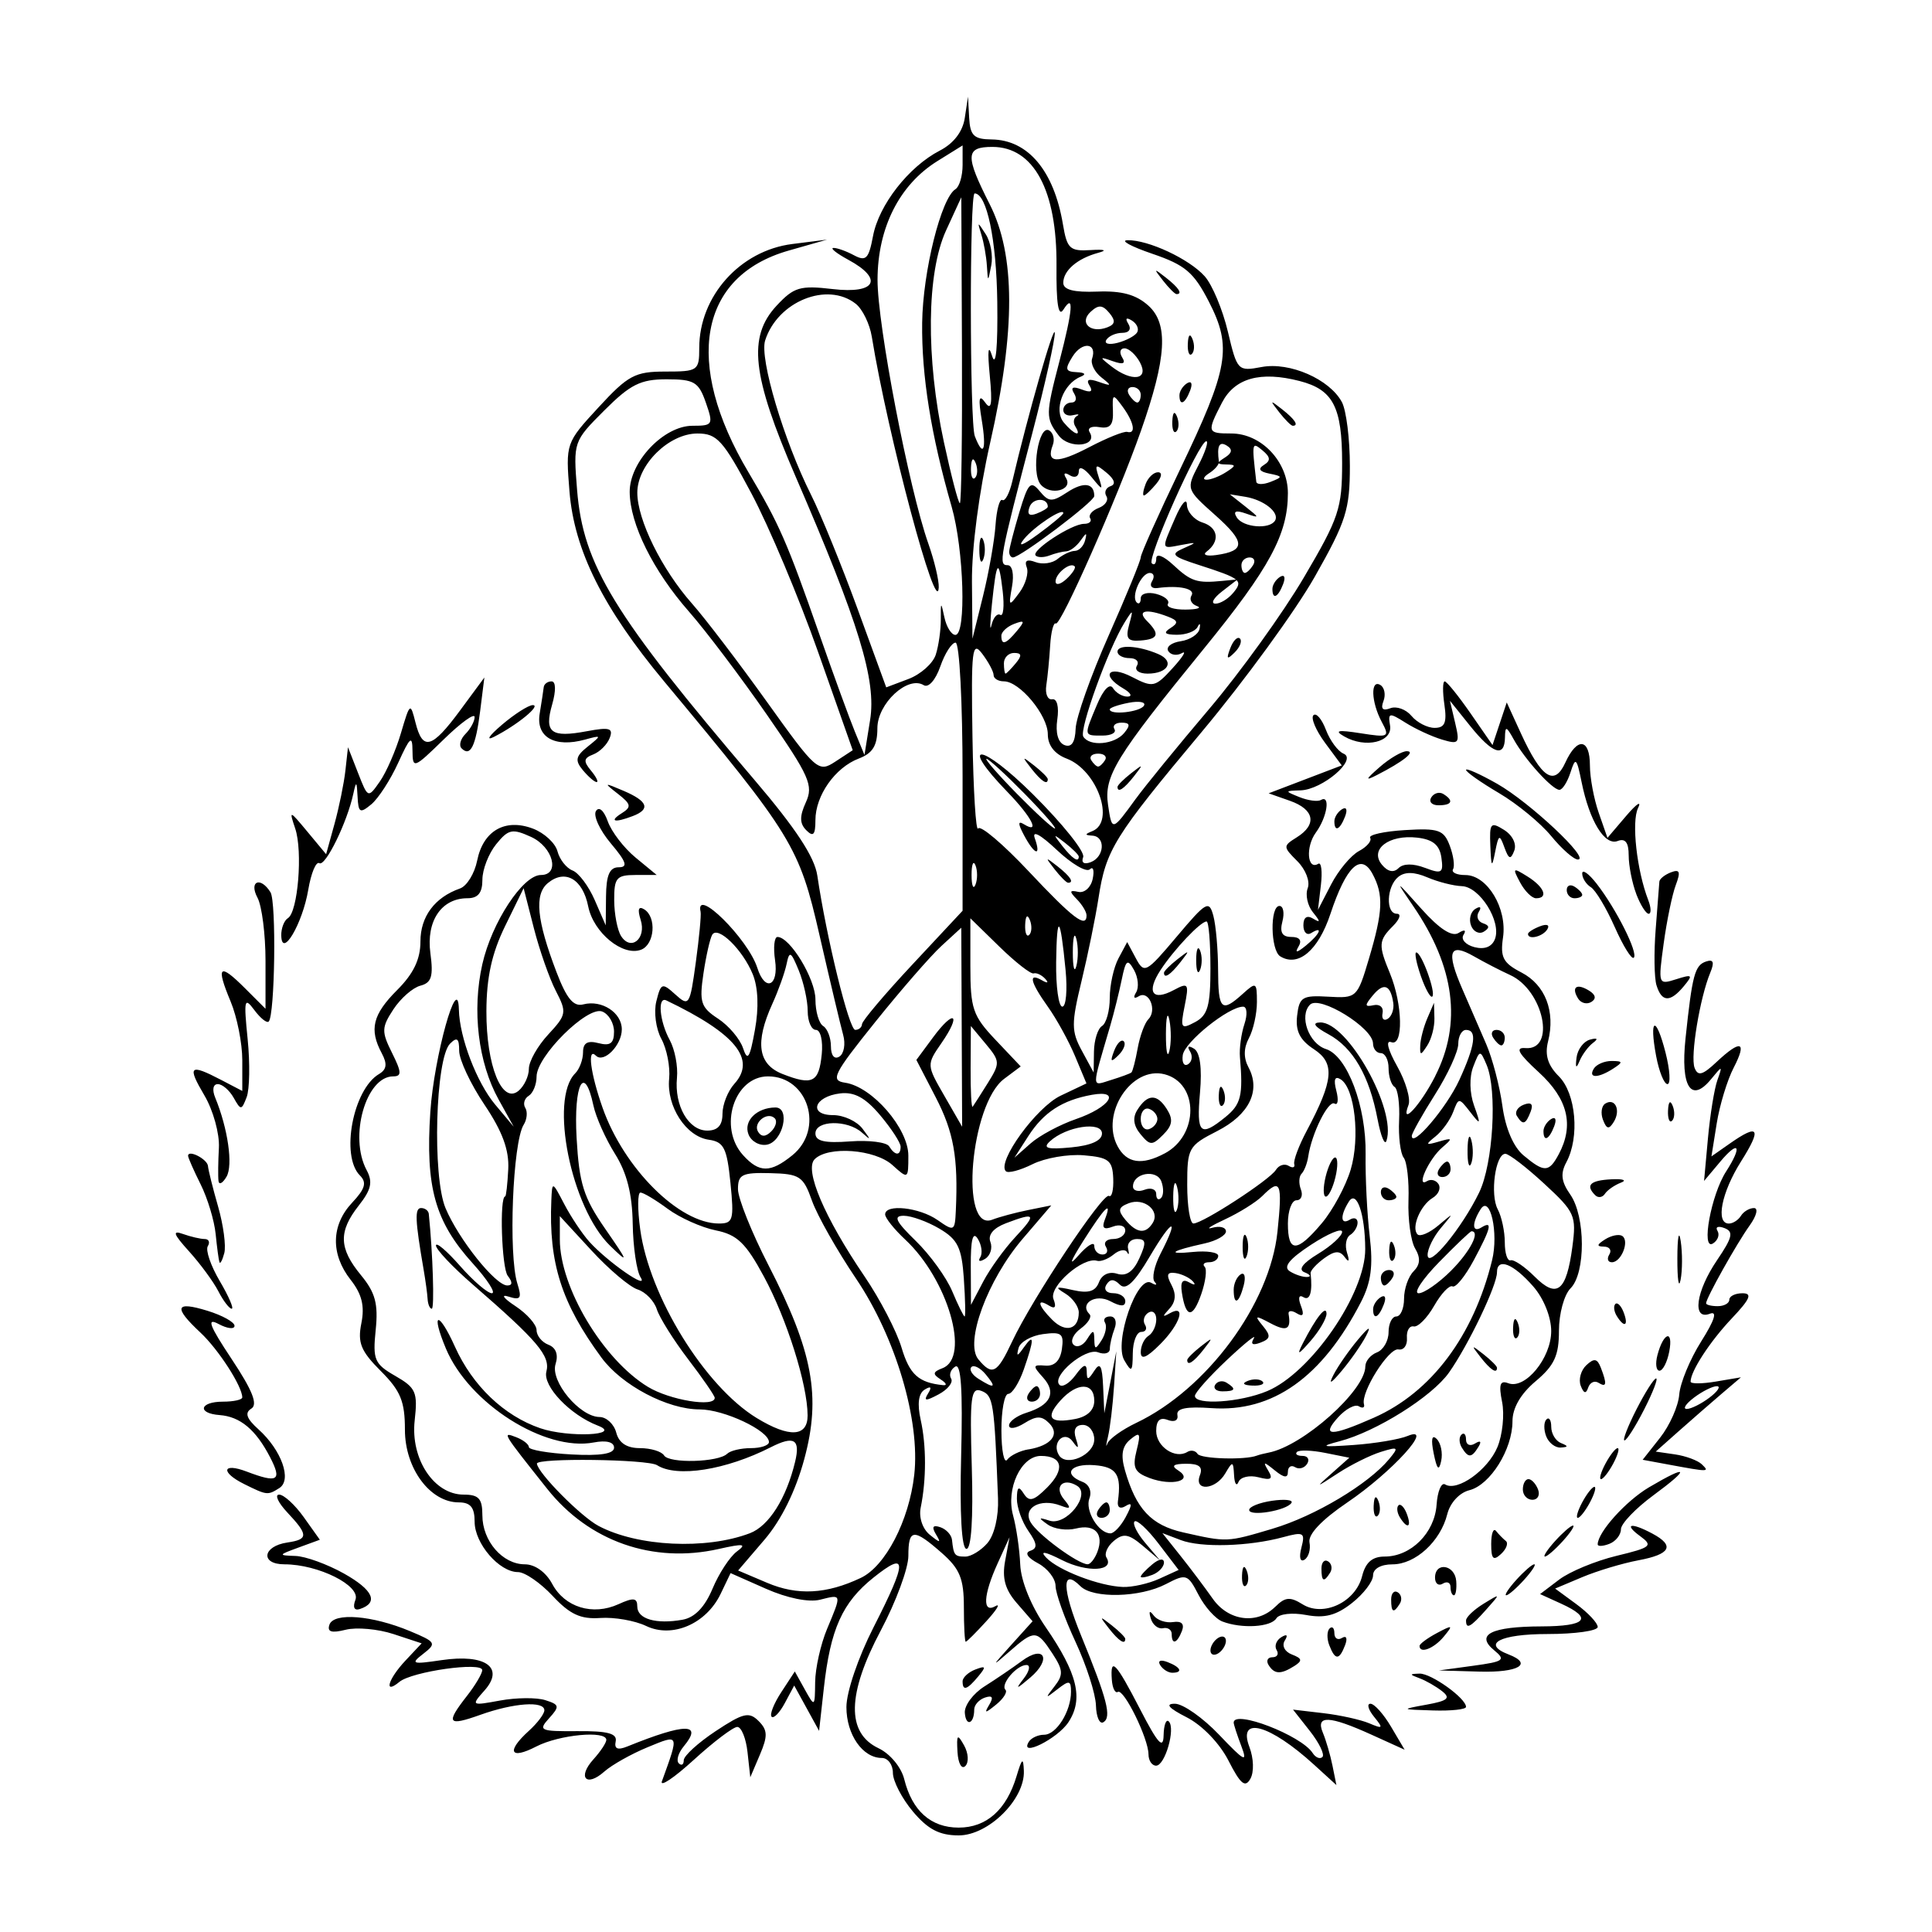 <?xml version="1.0" encoding="UTF-8" standalone="no"?>
<svg
   xmlns:dc="http://purl.org/dc/elements/1.1/"
   xmlns:cc="http://creativecommons.org/ns#"
   xmlns:rdf="http://www.w3.org/1999/02/22-rdf-syntax-ns#"
   xmlns:svg="http://www.w3.org/2000/svg"
   xmlns="http://www.w3.org/2000/svg"
   id="svgMR12"
   version="1.1"
   viewBox="0 0 100 100"
   height="100"
   width="100">
  <defs
     id="defs2" />
  <path
     id="pathMR12"
     d="m 47.254,93.767 c -0.571,-0.678 -1.038,-1.58 -1.038,-2.004 0,-0.424 -0.258,-0.771 -0.573,-0.771 -0.992,0 -1.833,-1.208 -1.833,-2.634 0,-0.779 0.608,-2.567 1.403,-4.127 1.763,-3.46 1.765,-3.985 0.006,-2.581 -1.621,1.293 -2.237,2.664 -2.578,5.734 l -0.245,2.205 -0.644,-1.173 -0.644,-1.173 -0.485,0.907 c -0.267,0.499 -0.575,0.817 -0.685,0.707 -0.11,-0.11 0.116,-0.682 0.501,-1.271 l 0.701,-1.071 0.519,0.936 c 0.51,0.919 0.519,0.913 0.533,-0.38 0.008,-0.724 0.285,-1.963 0.616,-2.755 0.767,-1.836 0.775,-1.801 -0.365,-1.515 -0.58,0.146 -1.698,-0.081 -2.797,-0.567 l -1.831,-0.81 -0.514,1.072 c -0.746,1.556 -2.502,2.313 -3.859,1.663 -0.581,-0.278 -1.648,-0.464 -2.37,-0.413 -1.018,0.072 -1.572,-0.184 -2.466,-1.141 -0.634,-0.679 -1.441,-1.234 -1.794,-1.234 -0.972,0 -2.245,-1.478 -2.245,-2.606 0,-0.742 -0.213,-1.002 -0.82,-1.002 -1.484,0 -2.788,-1.758 -2.788,-3.759 0,-1.471 -0.224,-2.015 -1.25,-3.041 -1.034,-1.034 -1.207,-1.461 -1.004,-2.476 0.178,-0.89 0.026,-1.505 -0.554,-2.243 -1.044,-1.327 -1.015,-2.833 0.077,-3.995 0.676,-0.72 0.768,-1.042 0.401,-1.409 -1.008,-1.008 -0.359,-4.452 0.989,-5.248 0.399,-0.236 0.437,-0.524 0.142,-1.076 -0.66,-1.233 -0.472,-2.003 0.799,-3.274 0.846,-0.846 1.203,-1.592 1.203,-2.513 0,-1.29 0.74,-2.282 2.048,-2.742 0.355,-0.125 0.754,-0.774 0.888,-1.442 0.31,-1.549 1.45,-2.202 2.89,-1.655 0.587,0.223 1.158,0.752 1.268,1.175 0.111,0.423 0.462,0.869 0.78,0.991 0.318,0.122 0.835,0.811 1.147,1.531 l 0.569,1.309 0.016,-1.503 c 0.011,-1.1 0.187,-1.503 0.653,-1.503 0.495,0 0.405,-0.276 -0.404,-1.237 -0.572,-0.68 -0.919,-1.433 -0.771,-1.672 0.158,-0.256 0.412,-0.035 0.614,0.535 0.19,0.534 0.836,1.376 1.437,1.871 l 1.092,0.9 -1.102,0.002 c -0.977,0.002 -1.102,0.15 -1.096,1.305 0.003,0.717 0.164,1.552 0.356,1.855 0.509,0.803 1.322,0.132 1.014,-0.837 -0.173,-0.546 -0.112,-0.727 0.184,-0.544 0.65,0.402 0.541,1.818 -0.161,2.088 -0.948,0.364 -2.467,-0.88 -2.739,-2.244 -0.284,-1.418 -1.196,-1.944 -2.088,-1.204 -0.71,0.589 -0.581,1.916 0.45,4.615 0.521,1.365 0.879,1.796 1.382,1.664 0.955,-0.25 1.996,0.424 1.996,1.292 0,0.821 -0.933,1.769 -1.34,1.362 -0.461,-0.461 -0.285,0.911 0.345,2.698 1.109,3.143 3.965,5.986 6.017,5.99 0.74,0.001 0.794,-0.186 0.601,-2.103 -0.182,-1.808 -0.34,-2.123 -1.123,-2.234 -1.178,-0.167 -2.19,-1.726 -2.05,-3.157 0.061,-0.618 -0.121,-1.546 -0.403,-2.063 -0.283,-0.519 -0.399,-1.391 -0.259,-1.949 0.239,-0.951 0.296,-0.971 0.988,-0.345 0.702,0.635 0.749,0.561 1.053,-1.659 0.175,-1.278 0.287,-2.459 0.249,-2.624 -0.309,-1.336 2.46,1.402 2.937,2.904 0.4,1.261 1.115,0.951 0.917,-0.399 -0.097,-0.661 -0.04,-1.203 0.126,-1.203 0.647,0 1.964,2.17 1.964,3.238 0,0.619 0.18,1.236 0.401,1.373 0.22,0.136 0.401,0.609 0.401,1.05 0,0.475 0.177,0.692 0.436,0.532 0.24,-0.148 0.329,-0.655 0.197,-1.126 -0.131,-0.471 -0.68,-2.785 -1.22,-5.141 -1.058,-4.621 -1.381,-5.148 -8.047,-13.155 -3.158,-3.793 -4.654,-6.795 -4.898,-9.825 -0.201,-2.5 -0.195,-2.516 1.504,-4.36 1.528,-1.658 1.888,-1.851 3.459,-1.851 1.687,0 1.753,-0.046 1.753,-1.223 0,-2.677 2.113,-5.038 4.815,-5.379 l 1.8,-0.227 -1.99,0.568 c -4.636,1.323 -5.448,5.805 -2.079,11.472 1.604,2.699 1.993,3.588 3.682,8.419 0.732,2.095 1.555,4.35 1.828,5.011 l 0.496,1.203 0.291,-1.804 C 45.369,35.214 44.466,32.262 41.175,24.654 38.913,19.423 38.694,17.434 40.202,15.816 c 0.893,-0.957 1.211,-1.051 2.906,-0.853 2.23,0.26 2.641,-0.518 0.802,-1.516 -0.606,-0.329 -0.955,-0.605 -0.775,-0.614 0.18,-0.009 0.657,0.16 1.06,0.376 0.628,0.336 0.769,0.196 0.992,-0.99 0.303,-1.613 1.849,-3.593 3.455,-4.423 0.722,-0.373 1.188,-0.982 1.295,-1.689 l 0.167,-1.106 0.06,1.102 c 0.05,0.917 0.245,1.105 1.163,1.115 1.885,0.022 3.225,1.619 3.691,4.397 0.211,1.26 0.357,1.396 1.429,1.329 0.739,-0.046 0.888,0.009 0.392,0.143 -1.077,0.293 -1.804,0.918 -1.804,1.553 0,0.36 0.548,0.5 1.763,0.453 1.268,-0.049 2.011,0.156 2.647,0.731 1.042,0.943 0.937,2.702 -0.387,6.469 -1.219,3.469 -4.161,10.13 -4.408,9.979 -0.119,-0.073 -0.251,0.436 -0.293,1.131 -0.042,0.695 -0.132,1.624 -0.2,2.065 -0.068,0.441 0.069,0.768 0.304,0.726 0.25,-0.044 0.36,0.389 0.264,1.045 -0.102,0.695 0.04,1.199 0.374,1.327 0.362,0.138 0.551,-0.141 0.576,-0.851 0.021,-0.581 0.788,-2.745 1.704,-4.809 0.916,-2.064 1.666,-3.892 1.666,-4.062 0,-0.17 0.911,-2.207 2.024,-4.526 2.526,-5.263 2.713,-6.341 1.507,-8.694 -0.785,-1.53 -1.23,-1.908 -2.93,-2.488 -1.102,-0.376 -1.683,-0.692 -1.29,-0.702 1.069,-0.026 3.2,0.969 4.001,1.868 0.388,0.436 0.927,1.724 1.197,2.862 0.482,2.03 0.515,2.064 1.751,1.832 1.451,-0.272 3.517,0.632 4.151,1.817 0.227,0.424 0.413,1.911 0.413,3.303 -2e-5,2.265 -0.192,2.87 -1.818,5.739 -1,1.764 -3.628,5.372 -5.842,8.018 -4.556,5.447 -4.965,6.106 -5.352,8.619 -0.153,0.992 -0.547,2.92 -0.876,4.283 -0.534,2.211 -0.532,2.601 0.014,3.608 l 0.612,1.129 0.016,-1.079 c 0.009,-0.593 0.196,-1.19 0.417,-1.327 0.22,-0.136 0.401,-0.79 0.401,-1.453 0,-0.663 0.203,-1.585 0.451,-2.048 l 0.451,-0.843 0.452,0.844 c 0.432,0.806 0.525,0.756 2.111,-1.124 1.535,-1.821 1.677,-1.902 1.898,-1.077 0.131,0.49 0.241,1.748 0.244,2.795 0.006,2.077 0.173,2.24 1.277,1.241 0.693,-0.627 0.733,-0.604 0.733,0.427 0,0.6 -0.187,1.44 -0.415,1.866 -0.275,0.515 -0.282,1.023 -0.021,1.512 0.647,1.208 0.035,2.454 -1.62,3.298 -1.488,0.759 -1.552,0.874 -1.552,2.788 0,1.098 0.145,1.996 0.322,1.996 0.477,0 3.947,-2.255 4.268,-2.774 0.152,-0.246 0.448,-0.34 0.659,-0.21 0.211,0.13 0.342,0.088 0.291,-0.094 -0.051,-0.182 0.238,-0.951 0.641,-1.71 1.4,-2.633 1.478,-3.511 0.374,-4.234 -0.724,-0.474 -0.958,-0.941 -0.867,-1.727 0.112,-0.973 0.269,-1.069 1.616,-0.99 1.469,0.086 1.501,0.056 2.105,-1.977 0.725,-2.442 0.761,-3.298 0.184,-4.376 -0.6,-1.121 -1.362,-0.398 -2.181,2.069 -0.628,1.892 -1.668,2.77 -2.598,2.195 -0.503,-0.311 -0.539,-2.608 -0.041,-2.608 0.2,0 0.269,0.361 0.154,0.802 -0.148,0.566 -0.012,0.802 0.462,0.802 0.431,0 0.564,0.18 0.371,0.501 -0.205,0.341 -0.084,0.325 0.377,-0.049 0.734,-0.596 0.93,-1.056 0.277,-0.652 -0.22,0.136 -0.401,-0.044 -0.401,-0.401 0,-0.412 0.183,-0.539 0.501,-0.348 0.392,0.235 0.39,0.164 -0.007,-0.326 -0.279,-0.345 -0.401,-0.907 -0.27,-1.249 0.133,-0.346 -0.104,-0.963 -0.535,-1.395 -0.75,-0.75 -0.751,-0.787 -0.031,-1.237 1.063,-0.664 0.916,-1.444 -0.357,-1.891 l -1.099,-0.387 1.892,-0.722 1.892,-0.722 -0.864,-1.168 c -0.475,-0.643 -0.746,-1.286 -0.603,-1.429 0.144,-0.144 0.435,0.196 0.647,0.755 0.212,0.559 0.623,1.113 0.913,1.233 0.734,0.302 -1.092,1.863 -2.223,1.9 -0.832,0.027 -0.834,0.038 -0.056,0.351 0.441,0.177 0.937,0.244 1.102,0.149 0.51,-0.295 0.332,0.88 -0.256,1.684 -0.542,0.742 -0.447,1.969 0.125,1.616 0.157,-0.097 0.218,0.4 0.135,1.105 l -0.152,1.282 0.683,-1.32 c 0.376,-0.726 1.023,-1.502 1.438,-1.724 0.415,-0.222 0.676,-0.531 0.581,-0.685 -0.096,-0.155 0.713,-0.335 1.798,-0.401 1.745,-0.106 2.012,-0.013 2.321,0.803 0.192,0.507 0.269,1.058 0.171,1.223 -0.097,0.165 0.19,0.301 0.639,0.301 1.131,0 2.17,1.722 1.948,3.23 -0.151,1.029 0.002,1.321 0.951,1.812 1.237,0.64 1.77,2.018 1.38,3.571 -0.177,0.704 -0.013,1.233 0.558,1.804 0.889,0.889 1.087,3.146 0.389,4.449 -0.314,0.586 -0.264,1.004 0.2,1.666 0.795,1.135 0.806,4.07 0.018,4.858 -0.333,0.333 -0.601,1.313 -0.601,2.198 0,1.282 -0.237,1.796 -1.203,2.609 -0.781,0.657 -1.203,1.386 -1.203,2.078 0,1.453 -1.153,3.296 -2.232,3.566 -0.514,0.129 -0.994,0.65 -1.142,1.238 -0.355,1.414 -1.65,2.599 -2.84,2.599 -0.601,0 -1.002,0.229 -1.002,0.572 0,0.315 -0.491,0.959 -1.092,1.431 -0.815,0.641 -1.416,0.798 -2.374,0.618 -0.719,-0.135 -1.395,-0.059 -1.538,0.173 -0.284,0.459 -1.795,0.548 -2.796,0.164 -0.357,-0.137 -0.912,-0.758 -1.234,-1.38 -0.559,-1.08 -0.635,-1.105 -1.689,-0.555 -1.339,0.699 -3.774,0.757 -4.425,0.106 -0.976,-0.976 -0.959,0.124 0.04,2.564 1.35,3.299 1.585,4.211 1.153,4.478 -0.196,0.121 -0.371,-0.27 -0.388,-0.868 -0.017,-0.599 -0.494,-2.081 -1.059,-3.294 -0.565,-1.213 -1.029,-2.514 -1.031,-2.892 -0.002,-0.378 -0.409,-0.904 -0.905,-1.17 -0.554,-0.297 -0.709,-0.546 -0.401,-0.649 0.382,-0.127 0.358,-0.369 -0.101,-1.024 -0.33,-0.472 -0.598,-1.224 -0.595,-1.671 0.005,-0.614 0.091,-0.679 0.354,-0.264 0.28,0.442 0.515,0.381 1.211,-0.315 0.939,-0.939 0.8,-1.636 -0.324,-1.636 -1.023,0 -1.817,1.697 -1.439,3.076 0.171,0.623 0.338,1.77 0.371,2.547 0.036,0.853 0.561,2.141 1.321,3.246 1.648,2.395 1.963,3.71 1.176,4.911 -0.565,0.863 -2.571,1.856 -2.051,1.015 0.124,-0.2 0.478,-0.363 0.788,-0.363 0.637,0 1.394,-1.21 1.394,-2.228 0,-0.587 -0.093,-0.604 -0.702,-0.127 -0.635,0.498 -0.65,0.484 -0.153,-0.149 0.468,-0.597 0.453,-0.846 -0.109,-1.704 -0.804,-1.228 -0.927,-1.234 -2.217,-0.104 -0.944,0.827 -0.938,0.8 0.082,-0.331 l 1.11,-1.231 -0.824,-0.95 C 52.022,82.273 51.86,81.683 52.026,80.79 l 0.228,-1.225 -0.614,1.349 c -0.751,1.651 -0.8,2.614 -0.113,2.218 0.276,-0.159 0.064,0.191 -0.471,0.778 -0.535,0.587 -1.016,1.067 -1.069,1.067 -0.053,0 -0.097,-0.808 -0.097,-1.795 0,-1.468 -0.207,-1.976 -1.136,-2.794 -1.472,-1.294 -1.737,-1.272 -1.737,0.145 0,0.643 -0.641,2.378 -1.425,3.855 -1.749,3.297 -1.789,5.304 -0.122,6.099 0.602,0.287 1.178,0.98 1.334,1.606 0.409,1.64 1.382,2.504 2.818,2.504 1.437,0 2.474,-0.922 2.995,-2.663 0.281,-0.938 0.35,-0.988 0.378,-0.274 C 53.054,93.127 51.162,95 49.623,95 48.628,95 48.029,94.688 47.254,93.767 Z M 36.88,82.231 c 0.33,-0.789 0.896,-1.655 1.259,-1.925 0.535,-0.397 0.355,-0.422 -0.943,-0.13 -3.404,0.766 -6.712,-0.394 -8.868,-3.107 -2.35,-2.958 -2.355,-2.966 -1.612,-2.681 0.362,0.139 0.658,0.37 0.658,0.513 0,0.143 0.992,0.315 2.205,0.381 1.489,0.082 2.205,-0.032 2.205,-0.35 0,-0.292 -0.4,-0.394 -1.052,-0.27 -2.528,0.483 -6.46,-2.015 -7.652,-4.861 -0.8,-1.912 -0.387,-1.991 0.471,-0.09 0.909,2.017 2.533,3.568 4.41,4.213 1.448,0.498 4.296,0.37 2.984,-0.134 -1.439,-0.553 -2.861,-2.045 -2.664,-2.797 0.212,-0.809 -0.442,-1.582 -3.812,-4.508 -1.047,-0.909 -1.904,-1.817 -1.904,-2.017 0,-0.2 0.56,0.274 1.244,1.053 0.684,0.779 1.427,1.417 1.65,1.417 0.223,0 -0.225,-0.698 -0.995,-1.551 -1.951,-2.159 -2.448,-3.939 -2.19,-7.834 0.19,-2.865 1.435,-7.327 1.478,-5.294 0.03,1.437 0.922,3.773 1.878,4.914 l 0.96,1.146 -0.779,-1.403 c -1.061,-1.911 -1.387,-4.611 -0.846,-7.007 0.488,-2.164 2.1,-4.619 3.032,-4.619 1.01,0 0.634,-1.451 -0.512,-1.973 -0.971,-0.442 -1.171,-0.4 -1.804,0.381 -0.391,0.483 -0.712,1.31 -0.712,1.837 0,0.679 -0.225,0.958 -0.773,0.958 -1.347,0 -2.142,1.178 -1.919,2.842 0.161,1.203 0.06,1.533 -0.517,1.684 -0.395,0.103 -1.023,0.654 -1.397,1.224 -0.615,0.939 -0.622,1.15 -0.072,2.253 0.499,1 0.51,1.217 0.059,1.217 -1.409,0 -2.296,3.127 -1.375,4.848 0.33,0.617 0.244,1.012 -0.401,1.832 -1.064,1.353 -1.037,2.217 0.112,3.612 0.742,0.901 0.898,1.482 0.76,2.832 -0.158,1.543 -0.065,1.761 1.013,2.38 1.071,0.615 1.169,0.84 1.005,2.31 -0.222,1.986 0.999,3.834 2.531,3.834 0.787,0 0.973,0.204 0.973,1.071 0,1.331 1.045,2.537 2.199,2.537 0.523,0 1.09,0.406 1.415,1.013 0.65,1.215 2.098,1.658 3.431,1.051 0.778,-0.355 0.973,-0.331 0.973,0.12 0,0.647 0.977,0.931 2.349,0.683 0.626,-0.113 1.148,-0.656 1.545,-1.605 z M 22.133,67.238 c -0.016,-0.276 -0.108,-0.952 -0.203,-1.503 -0.447,-2.592 -0.473,-3.207 -0.133,-3.207 0.201,0 0.38,0.135 0.397,0.301 0.21,2.061 0.3,4.911 0.155,4.911 -0.102,0 -0.199,-0.226 -0.216,-0.501 z m 43.883,15.922 c 0.501,-0.501 0.76,-0.523 1.402,-0.123 1.081,0.675 2.747,-0.11 3.084,-1.454 0.18,-0.716 0.525,-1.016 1.169,-1.016 1.359,0 2.586,-1.223 2.686,-2.678 0.048,-0.701 0.248,-1.176 0.443,-1.055 0.628,0.388 2.216,-0.747 2.708,-1.935 0.262,-0.633 0.371,-1.684 0.24,-2.334 -0.181,-0.906 -0.107,-1.133 0.32,-0.969 0.874,0.335 2.222,-1.301 2.222,-2.697 0,-0.725 -0.385,-1.688 -0.923,-2.305 -1.039,-1.193 -1.884,-1.523 -1.884,-0.735 0,0.674 -1.477,3.758 -2.483,5.185 -0.878,1.245 -3.766,3.058 -5.668,3.556 -1.049,0.275 -0.922,0.309 0.734,0.192 1.102,-0.078 2.361,-0.288 2.796,-0.468 1.428,-0.589 -0.802,1.868 -3.128,3.445 -1.326,0.899 -2.036,1.65 -1.955,2.067 0.069,0.361 -0.047,0.763 -0.259,0.894 -0.224,0.139 -0.291,-0.122 -0.16,-0.623 0.204,-0.782 0.118,-0.832 -0.939,-0.545 -1.784,0.484 -4.247,0.555 -5.304,0.153 l -0.952,-0.362 0.942,1.183 c 0.518,0.651 1.266,1.645 1.662,2.21 0.817,1.166 2.303,1.355 3.244,0.413 z M 64.287,81.537 c 0.019,-0.467 0.114,-0.562 0.242,-0.242 0.116,0.289 0.102,0.635 -0.032,0.768 C 64.365,82.196 64.27,81.959 64.287,81.537 Z m 4.111,-0.35 c 0,-0.321 0.153,-0.489 0.341,-0.373 0.187,0.116 0.237,0.378 0.11,0.584 -0.324,0.525 -0.451,0.465 -0.451,-0.211 z m 4.059,-2.65 c -0.145,-0.235 -0.178,-0.514 -0.073,-0.619 0.105,-0.105 0.298,0.087 0.428,0.428 0.271,0.706 0.04,0.831 -0.355,0.191 z m -1.355,-0.608 c 0.019,-0.467 0.114,-0.562 0.242,-0.242 0.116,0.289 0.102,0.635 -0.032,0.768 -0.133,0.133 -0.228,-0.104 -0.211,-0.526 z m 3.105,-2.703 c -0.149,-0.732 -0.093,-0.995 0.158,-0.744 0.214,0.214 0.318,0.724 0.231,1.133 -0.117,0.551 -0.218,0.45 -0.389,-0.389 z m 1.457,-0.297 c -0.145,-0.235 -0.156,-0.536 -0.024,-0.668 0.132,-0.132 0.241,-0.019 0.241,0.251 0,0.27 0.208,0.363 0.463,0.205 0.287,-0.177 0.354,-0.11 0.177,0.177 -0.354,0.574 -0.52,0.58 -0.857,0.035 z m 0.968,-4.684 c -0.499,-0.636 -0.484,-0.65 0.151,-0.151 0.386,0.303 0.702,0.618 0.702,0.702 0,0.33 -0.329,0.118 -0.853,-0.55 z m 1.686,-1.537 c 0.019,-0.467 0.114,-0.562 0.242,-0.242 0.116,0.289 0.102,0.635 -0.032,0.768 -0.133,0.133 -0.228,-0.104 -0.211,-0.526 z M 44.554,81.672 c 1.277,-0.605 2.5,-2.963 2.767,-5.333 0.317,-2.809 -0.962,-7.123 -3.011,-10.155 -0.986,-1.46 -2.013,-3.276 -2.283,-4.037 -0.448,-1.265 -0.631,-1.387 -2.16,-1.425 -1.459,-0.037 -1.67,0.068 -1.67,0.827 0,0.478 0.709,2.246 1.575,3.93 2.305,4.48 2.735,6.803 1.858,10.04 -0.448,1.657 -1.189,3.157 -2.062,4.177 l -1.363,1.592 1.499,0.637 c 1.572,0.668 3.072,0.59 4.849,-0.253 z m 15.452,0.044 1,-0.456 -1.037,-1.359 c -0.57,-0.748 -1.131,-1.265 -1.246,-1.15 -0.115,0.115 0.136,0.616 0.557,1.113 l 0.766,0.904 -0.894,-0.757 c -0.73,-0.618 -1.006,-0.665 -1.499,-0.255 -0.332,0.276 -0.505,0.663 -0.383,0.86 0.44,0.712 -0.99,0.796 -2.299,0.135 -0.895,-0.452 -1.167,-0.495 -0.82,-0.129 0.628,0.662 2.759,1.477 3.972,1.519 0.486,0.017 1.333,-0.174 1.883,-0.425 z m -0.962,-0.109 c 0,-0.076 0.271,-0.363 0.601,-0.638 0.347,-0.288 0.601,-0.327 0.601,-0.092 0,0.224 -0.271,0.511 -0.601,0.638 -0.331,0.127 -0.601,0.168 -0.601,0.092 z m -2.246,-1.275 c 0.358,-0.934 -0.124,-1.463 -1.108,-1.216 -0.474,0.119 -1.131,0.026 -1.46,-0.206 -0.503,-0.355 -0.488,-0.387 0.093,-0.201 0.874,0.28 2.163,-1.349 1.427,-1.803 -0.729,-0.45 -1.215,0.052 -0.677,0.7 0.387,0.467 0.353,0.527 -0.181,0.322 -1.039,-0.399 -1.967,0.115 -1.551,0.858 0.348,0.623 2.452,2.175 2.955,2.18 0.142,0.002 0.368,-0.284 0.502,-0.635 z m -5.688,-0.465 c 0.356,-0.411 0.583,-1.367 0.547,-2.305 -0.192,-4.989 -0.244,-5.332 -0.856,-5.567 -0.549,-0.211 -0.611,0.283 -0.501,3.967 0.078,2.622 -0.025,4.207 -0.275,4.207 -0.252,-5e-5 -0.355,-1.801 -0.276,-4.85 0.087,-3.39 -0.006,-4.77 -0.307,-4.583 -0.237,0.147 -0.333,0.426 -0.213,0.62 0.12,0.194 -0.169,0.561 -0.643,0.814 -0.678,0.363 -0.795,0.354 -0.551,-0.042 0.207,-0.334 0.148,-0.402 -0.176,-0.202 -0.32,0.198 -0.39,0.734 -0.205,1.565 0.297,1.336 0.297,3.089 1.6e-4,4.546 -0.103,0.507 0.095,1.098 0.472,1.403 0.543,0.44 0.595,0.436 0.317,-0.026 -0.23,-0.383 -0.161,-0.496 0.224,-0.367 0.306,0.102 0.579,0.396 0.607,0.653 0.086,0.805 0.137,0.869 0.69,0.869 0.297,0 0.813,-0.316 1.148,-0.702 z M 38.811,79.361 c 0.987,-0.375 1.888,-1.799 2.345,-3.704 0.279,-1.163 -0.055,-1.361 -1.26,-0.748 -2.323,1.182 -4.865,1.583 -5.886,0.929 -0.484,-0.31 -6.243,-0.385 -6.219,-0.081 0.038,0.478 2.275,2.74 3.19,3.225 2.02,1.071 5.558,1.242 7.829,0.379 z M 65.876,79.123 c 2.176,-0.646 4.945,-2.299 6.017,-3.59 0.526,-0.633 0.489,-0.666 -0.424,-0.382 -0.549,0.171 -1.54,0.664 -2.202,1.095 -1.197,0.78 -1.199,0.78 -0.315,-0.005 l 0.888,-0.789 -1.253,-0.251 c -0.689,-0.138 -1.344,-0.159 -1.456,-0.047 -0.112,0.112 0.018,0.203 0.288,0.203 0.27,0 0.378,0.183 0.24,0.407 -0.138,0.224 -0.42,0.304 -0.625,0.177 -0.205,-0.127 -0.373,-0.018 -0.373,0.243 0,0.334 -0.2,0.312 -0.678,-0.077 -0.578,-0.469 -0.628,-0.467 -0.338,0.014 0.262,0.434 0.145,0.513 -0.505,0.343 -0.465,-0.122 -0.93,-0.015 -1.033,0.238 -0.103,0.252 -0.208,0.098 -0.232,-0.343 -0.04,-0.739 -0.076,-0.746 -0.452,-0.1 -0.504,0.865 -1.642,0.952 -1.316,0.1 0.165,-0.431 -0.038,-0.6 -0.714,-0.595 -0.67,0.004 -0.79,0.105 -0.41,0.345 0.828,0.525 -0.311,0.829 -1.479,0.395 -0.78,-0.29 -0.898,-0.537 -0.676,-1.42 0.229,-0.912 0.181,-0.997 -0.324,-0.578 -0.425,0.353 -0.503,0.805 -0.275,1.601 0.575,2.003 1.358,2.837 3.015,3.211 2.281,0.514 2.242,0.516 4.633,-0.194 z M 64.657,78.153 c 0,-0.165 0.532,-0.378 1.182,-0.473 0.65,-0.095 1.103,-0.047 1.008,0.107 -0.248,0.401 -2.19,0.726 -2.19,0.366 z m -6.388,0.363 c 0.344,-0.644 0.341,-0.78 -0.013,-0.561 -0.275,0.17 -0.437,0.066 -0.393,-0.252 0.19,-1.384 -0.068,-1.778 -1.223,-1.866 -1.25,-0.095 -1.645,0.467 -0.608,0.865 0.341,0.131 0.493,0.493 0.356,0.85 -0.242,0.63 0.469,1.814 1.089,1.814 0.186,0 0.542,-0.383 0.793,-0.85 z m -1.429,-0.353 c 0.136,-0.22 0.327,-0.401 0.425,-0.401 0.097,0 0.177,0.18 0.177,0.401 0,0.22 -0.191,0.401 -0.425,0.401 -0.234,0 -0.313,-0.18 -0.177,-0.401 z M 37.641,75.245 c 0.159,-0.159 0.711,-0.29 1.225,-0.29 0.514,0 0.935,-0.142 0.935,-0.314 0,-0.593 -2.328,-1.69 -3.586,-1.69 -1.665,0 -4.027,-1.245 -5.081,-2.678 -2.073,-2.82 -2.736,-4.9 -2.597,-8.146 0.043,-0.994 0.048,-0.992 0.67,0.2 0.345,0.661 0.93,1.537 1.3,1.948 0.949,1.05 3.105,2.547 2.65,1.84 -0.205,-0.319 -0.389,-1.572 -0.408,-2.785 -0.024,-1.534 -0.304,-2.632 -0.918,-3.608 -0.485,-0.772 -0.988,-1.899 -1.117,-2.506 -0.468,-2.195 -1.027,-1.109 -0.869,1.688 0.134,2.365 0.361,3.084 1.488,4.71 1.198,1.729 1.222,1.815 0.242,0.862 -2.013,-1.957 -3.149,-7.573 -1.804,-8.918 0.224,-0.224 0.407,-0.715 0.407,-1.091 0,-0.487 0.231,-0.624 0.802,-0.474 0.605,0.158 0.802,0.012 0.802,-0.596 0,-0.443 -0.277,-0.912 -0.615,-1.042 -0.766,-0.294 -3.394,2.314 -3.394,3.368 0,0.409 -0.183,0.857 -0.407,0.996 -0.224,0.138 -0.304,0.42 -0.177,0.625 0.127,0.205 0.089,0.599 -0.084,0.874 -0.568,0.905 -0.798,6.73 -0.325,8.224 0.241,0.762 0.167,0.87 -0.462,0.669 -0.412,-0.132 -0.254,0.088 0.353,0.488 0.606,0.4 1.102,0.961 1.102,1.248 0,0.287 0.276,0.627 0.613,0.756 0.391,0.15 0.525,0.513 0.37,1.001 -0.282,0.889 1.248,2.729 2.277,2.74 0.36,0.004 0.749,0.368 0.864,0.809 0.14,0.536 0.547,0.802 1.226,0.802 0.559,0 1.121,0.17 1.249,0.378 0.263,0.426 2.821,0.357 3.266,-0.088 z m 15.59,-0.223 c 1.187,-0.198 1.649,-0.783 1.072,-1.36 -0.388,-0.388 -0.658,-0.387 -1.283,0.003 -0.435,0.272 -0.792,0.325 -0.792,0.117 0,-0.207 0.406,-0.504 0.902,-0.659 1.263,-0.394 1.567,-1.043 0.856,-1.828 -0.546,-0.604 -0.534,-0.664 0.12,-0.611 0.476,0.039 0.772,-0.257 0.858,-0.86 0.113,-0.797 -0.018,-0.9 -0.979,-0.771 -0.61,0.082 -1.179,0.405 -1.263,0.719 -0.123,0.454 -0.067,0.448 0.271,-0.031 0.548,-0.774 0.547,-0.433 -0.002,1.143 -0.242,0.694 -0.603,1.262 -0.802,1.262 -0.199,0 -0.359,0.857 -0.356,1.904 0.003,1.047 0.139,1.724 0.301,1.503 0.162,-0.22 0.655,-0.461 1.096,-0.535 z m 0,-2.873 c 0.136,-0.22 0.327,-0.401 0.425,-0.401 0.097,0 0.177,0.18 0.177,0.401 0,0.22 -0.191,0.401 -0.425,0.401 -0.234,0 -0.313,-0.18 -0.177,-0.401 z m 3.408,2.359 c 0,-0.415 -0.265,-0.755 -0.589,-0.755 -0.379,0 -0.509,0.249 -0.363,0.702 0.172,0.534 0.133,0.572 -0.163,0.158 -0.434,-0.607 -1.11,0.064 -0.713,0.707 0.386,0.624 1.827,-0.016 1.827,-0.811 z m 8.419,0.833 c 0.11,-0.042 0.381,-0.111 0.601,-0.153 1.777,-0.336 5.011,-3.217 5.011,-4.464 0,-0.272 0.271,-0.598 0.601,-0.725 0.331,-0.127 0.601,-0.597 0.601,-1.045 0,-0.448 0.18,-0.814 0.401,-0.814 0.22,0 0.401,-0.415 0.401,-0.922 0,-0.507 0.221,-1.143 0.491,-1.413 0.347,-0.347 0.372,-0.694 0.083,-1.183 -0.225,-0.38 -0.38,-1.503 -0.345,-2.496 0.035,-0.992 -0.077,-1.984 -0.248,-2.205 -0.171,-0.22 -0.278,-1.092 -0.237,-1.937 0.04,-0.845 -0.066,-1.622 -0.236,-1.727 -0.17,-0.105 -0.309,-0.541 -0.309,-0.969 0,-0.428 -0.18,-0.778 -0.401,-0.778 -0.22,0 -0.402,-0.226 -0.404,-0.501 -0.004,-0.81 -2.762,-2.507 -3.261,-2.008 -0.579,0.579 -0.065,2.015 0.822,2.297 1.105,0.351 2.093,2.968 2.055,5.442 -0.018,1.203 0.077,3.112 0.212,4.243 0.184,1.539 0.07,2.396 -0.451,3.408 -2.008,3.898 -4.573,5.718 -7.74,5.493 -1.298,-0.092 -1.828,0.014 -1.762,0.354 0.055,0.281 -0.156,0.39 -0.501,0.258 -0.406,-0.156 -0.597,0.028 -0.597,0.573 0,0.807 0.986,1.47 1.612,1.083 0.185,-0.115 0.422,-0.07 0.527,0.099 0.161,0.261 2.455,0.329 3.073,0.091 z m 3.971,-4.194 c 0.229,-0.441 0.794,-1.253 1.256,-1.804 0.573,-0.684 0.708,-0.748 0.424,-0.2 -0.229,0.441 -0.794,1.253 -1.256,1.804 -0.573,0.684 -0.708,0.748 -0.424,0.2 z m 2.043,-3.384 c 0,-0.207 0.178,-0.487 0.396,-0.622 0.227,-0.14 0.294,0.021 0.158,0.377 -0.267,0.695 -0.554,0.822 -0.554,0.245 z m 0.401,-1.627 c 0,-0.22 0.191,-0.401 0.425,-0.401 0.234,0 0.313,0.18 0.177,0.401 -0.136,0.22 -0.327,0.401 -0.425,0.401 -0.097,0 -0.177,-0.18 -0.177,-0.401 z m 0.433,-1.437 c 0.019,-0.467 0.114,-0.562 0.242,-0.242 0.116,0.289 0.102,0.635 -0.032,0.768 -0.133,0.133 -0.228,-0.104 -0.211,-0.526 z m -0.433,-2.997 c 0,-0.234 0.18,-0.313 0.401,-0.177 0.22,0.136 0.401,0.327 0.401,0.425 0,0.097 -0.18,0.177 -0.401,0.177 -0.22,0 -0.401,-0.191 -0.401,-0.425 z M 71.302,57.931 c -0.424,-2.246 -1.268,-3.706 -2.541,-4.397 -0.725,-0.393 -0.871,-0.601 -0.431,-0.612 1.417,-0.034 3.971,4.526 3.432,6.127 -0.087,0.259 -0.294,-0.244 -0.459,-1.118 z M 58.814,73.647 c 3.659,-1.745 6.916,-6.153 7.307,-9.89 0.267,-2.554 0.163,-2.8 -0.783,-1.853 -0.319,0.319 -1.189,0.863 -1.933,1.209 -0.744,0.346 -1.038,0.542 -0.652,0.435 0.386,-0.107 0.702,-0.022 0.702,0.187 0,0.209 -0.496,0.49 -1.102,0.624 -1.748,0.385 -2.018,0.584 -0.601,0.442 0.717,-0.072 1.303,0.019 1.303,0.201 0,0.182 -0.21,0.331 -0.468,0.331 -0.257,0 -0.362,0.106 -0.233,0.235 0.129,0.129 0.048,0.77 -0.18,1.424 -0.442,1.269 -0.799,1.237 -1.001,-0.089 -0.085,-0.56 0.033,-0.725 0.378,-0.527 0.276,0.159 0.362,0.135 0.19,-0.054 -0.172,-0.189 -0.575,-0.382 -0.897,-0.429 -0.439,-0.064 -0.491,0.089 -0.208,0.618 0.252,0.472 0.218,0.876 -0.106,1.225 -0.377,0.408 -0.373,0.46 0.019,0.238 0.871,-0.492 0.542,0.561 -0.501,1.605 -0.705,0.705 -1.002,0.825 -1.002,0.406 0,-0.328 0.18,-0.707 0.401,-0.844 0.22,-0.136 0.401,-0.518 0.401,-0.849 0,-0.331 -0.183,-0.488 -0.407,-0.35 -0.224,0.138 -0.304,0.42 -0.177,0.625 0.127,0.205 0.04,0.373 -0.194,0.373 -0.234,0 -0.43,0.496 -0.437,1.102 -0.011,0.978 -0.061,1.019 -0.441,0.364 -0.546,-0.939 0.663,-4.427 1.39,-4.011 0.257,0.147 0.339,0.125 0.182,-0.048 -0.157,-0.174 -0.021,-0.825 0.301,-1.447 1.009,-1.952 0.624,-1.862 -0.548,0.128 -0.8,1.359 -1.242,1.777 -1.551,1.468 -0.309,-0.309 -0.509,-0.308 -0.702,0.004 -0.15,0.243 0.008,0.436 0.356,0.436 0.344,0 0.625,0.187 0.625,0.415 0,0.286 -0.242,0.285 -0.777,-0.001 -0.766,-0.41 -1.62,0.128 -1.073,0.676 0.129,0.129 -0.078,0.463 -0.46,0.742 -0.382,0.279 -0.55,0.653 -0.373,0.83 0.177,0.177 0.49,0.057 0.695,-0.268 0.326,-0.516 0.374,-0.515 0.385,0.012 0.011,0.521 0.062,0.523 0.381,0.019 0.203,-0.32 0.279,-0.726 0.171,-0.902 -0.109,-0.176 0.013,-0.32 0.27,-0.32 0.262,0 0.36,0.279 0.224,0.634 -0.134,0.349 -0.243,0.819 -0.243,1.045 0,0.226 -0.275,0.306 -0.61,0.177 -0.661,-0.254 -2.436,1.244 -1.996,1.685 0.147,0.147 0.522,-0.083 0.835,-0.511 0.405,-0.554 0.57,-0.611 0.575,-0.2 0.005,0.487 0.067,0.484 0.395,-0.024 0.295,-0.456 0.404,-0.263 0.452,0.802 l 0.063,1.403 0.311,-1.604 0.311,-1.604 -0.119,1.804 c -0.065,0.992 -0.205,2.165 -0.311,2.606 -0.105,0.441 -0.12,0.606 -0.032,0.367 0.088,-0.239 0.762,-0.722 1.499,-1.074 z m 2.636,-3.253 c 0,-0.083 0.316,-0.399 0.702,-0.702 0.636,-0.499 0.65,-0.484 0.151,0.151 -0.524,0.668 -0.853,0.88 -0.853,0.55 z m 2.405,-3.633 c 0,-0.318 0.164,-0.679 0.364,-0.802 0.2,-0.124 0.269,0.136 0.154,0.578 -0.245,0.936 -0.517,1.054 -0.517,0.225 z m 0.464,-2.229 c 0,-0.551 0.091,-0.777 0.202,-0.501 0.111,0.276 0.111,0.727 0,1.002 -0.111,0.276 -0.202,0.05 -0.202,-0.501 z m -22.518,8.719 c -0.008,-1.592 -1.071,-4.97 -2.254,-7.163 -0.945,-1.753 -1.389,-2.18 -2.498,-2.404 -0.742,-0.15 -1.862,-0.652 -2.489,-1.115 -0.627,-0.464 -1.262,-0.843 -1.411,-0.843 -0.149,0 -0.155,0.857 -0.012,1.904 0.474,3.483 3.342,8.127 6.032,9.768 1.692,1.032 2.639,0.979 2.633,-0.146 z m 29.319,0.125 c 2.964,-1.313 5.143,-4.217 6.109,-8.142 0.348,-1.412 -0.102,-3.418 -0.593,-2.644 -0.466,0.736 -0.441,1.242 0.047,0.94 0.588,-0.364 0.496,0.025 -0.404,1.705 -0.443,0.826 -0.936,1.433 -1.096,1.349 -0.16,-0.084 -0.588,0.367 -0.951,1.002 -0.363,0.635 -0.84,1.117 -1.061,1.07 -0.221,-0.046 -0.378,0.224 -0.349,0.601 0.029,0.377 -0.168,0.642 -0.439,0.589 -0.496,-0.098 -1.957,2.219 -1.785,2.833 0.051,0.182 -0.068,0.231 -0.265,0.11 -0.196,-0.121 -0.68,0.136 -1.074,0.572 -0.904,0.999 -0.37,1.004 1.862,0.015 z M 56.639,72.503 c 0,-0.961 -0.882,-0.972 -1.743,-0.021 -0.812,0.897 -0.564,1.217 0.75,0.966 0.638,-0.122 0.993,-0.46 0.993,-0.945 z M 36.995,72.353 c 0,-0.108 -0.618,-1.007 -1.374,-1.996 -0.755,-0.99 -1.486,-2.155 -1.624,-2.589 -0.138,-0.434 -0.585,-0.896 -0.995,-1.026 -0.409,-0.13 -1.483,-1.037 -2.385,-2.016 L 28.977,62.947 v 1.207 c 0,2.478 2.228,6.208 4.556,7.628 1.127,0.687 3.461,1.073 3.461,0.572 z m 28.595,-0.35 c 2.259,-0.944 5.086,-5.041 5.074,-7.355 -0.009,-1.812 -0.447,-3.084 -0.846,-2.455 -0.464,0.732 -0.437,1.237 0.049,0.936 0.22,-0.136 0.401,-0.067 0.401,0.153 0,0.22 -0.173,0.508 -0.383,0.638 -0.211,0.13 -0.284,0.547 -0.163,0.926 0.141,0.441 0.098,0.52 -0.12,0.222 -0.256,-0.351 -0.521,-0.335 -1.067,0.064 -0.399,0.292 -0.714,0.637 -0.699,0.768 0.109,0.97 -0.033,1.45 -0.37,1.242 -0.235,-0.145 -0.289,0.034 -0.132,0.443 0.182,0.473 0.115,0.596 -0.215,0.392 -0.263,-0.163 -0.453,-0.147 -0.422,0.034 0.14,0.806 -0.098,0.928 -0.94,0.479 -0.795,-0.424 -0.841,-0.407 -0.391,0.14 0.421,0.511 0.4,0.663 -0.121,0.863 -0.413,0.159 -0.534,0.083 -0.347,-0.219 0.157,-0.254 -0.465,0.244 -1.382,1.107 -0.917,0.863 -1.667,1.704 -1.667,1.869 -0.001,0.494 2.335,0.341 3.739,-0.246 z m -2.692,-0.328 c 0.116,-0.187 0.378,-0.237 0.584,-0.11 0.525,0.324 0.465,0.451 -0.211,0.451 -0.321,0 -0.489,-0.153 -0.373,-0.341 z m 1.684,-0.2 c 0.289,-0.116 0.635,-0.102 0.768,0.032 0.133,0.133 -0.104,0.228 -0.526,0.211 -0.467,-0.019 -0.562,-0.114 -0.242,-0.242 z m 2.845,-1.931 c 0.696,-1.36 1.226,-2.026 1.233,-1.548 0.003,0.251 -0.365,0.883 -0.818,1.403 -0.648,0.744 -0.737,0.775 -0.414,0.145 z M 48.688,71.397 C 48.257,71.124 48.277,71.011 48.788,70.815 50.236,70.259 49.063,66.222 46.856,64.162 c -0.573,-0.535 -1.041,-1.121 -1.041,-1.303 0,-0.559 1.774,-0.367 2.717,0.293 0.856,0.599 0.893,0.58 0.942,-0.501 0.125,-2.74 -0.11,-4.056 -1.044,-5.86 l -0.999,-1.929 0.867,-1.173 c 1.096,-1.482 1.481,-1.218 0.434,0.297 -0.776,1.123 -0.776,1.13 0.145,2.729 l 0.923,1.604 -0.022,-5.15 -0.022,-5.15 -1.025,0.941 c -0.564,0.517 -2.11,2.294 -3.436,3.947 -2.172,2.708 -2.325,3.019 -1.551,3.134 1.403,0.208 3.272,2.364 3.272,3.774 0,1.219 -0.01,1.225 -0.822,0.49 -0.906,-0.82 -3.328,-1.003 -4.027,-0.305 -0.546,0.546 0.501,3.006 2.581,6.065 0.798,1.174 1.661,2.834 1.917,3.69 0.418,1.396 0.88,1.812 2.154,1.941 0.22,0.022 0.16,-0.112 -0.134,-0.299 z m 2.331,-0.26 c -0.279,-0.336 -0.611,-0.507 -0.739,-0.379 -0.128,0.128 0.033,0.4 0.358,0.605 0.849,0.537 0.96,0.471 0.381,-0.226 z m 1.366,-1.694 c 1.039,-2.216 4.707,-7.733 5.015,-7.542 0.146,0.09 0.245,-0.318 0.221,-0.907 -0.039,-0.935 -0.233,-1.087 -1.524,-1.196 -0.814,-0.069 -2.006,0.138 -2.649,0.458 -0.643,0.321 -1.267,0.486 -1.386,0.366 -0.477,-0.477 1.582,-3.314 2.838,-3.91 l 1.335,-0.634 -0.589,-1.409 c -0.324,-0.775 -0.954,-1.922 -1.401,-2.55 -0.927,-1.302 -1.039,-1.796 -0.311,-1.378 0.291,0.168 0.361,0.135 0.167,-0.077 -0.184,-0.201 -0.454,-0.327 -0.601,-0.281 -0.147,0.046 -0.944,-0.577 -1.771,-1.384 l -1.503,-1.468 v 2.458 c 0,2.224 0.124,2.589 1.303,3.834 l 1.303,1.376 -0.859,0.643 c -1.75,1.311 -2.315,7.947 -0.62,7.291 0.372,-0.144 1.213,-0.37 1.869,-0.502 l 1.192,-0.24 -1.479,1.728 c -1.825,2.132 -3.017,5.371 -2.296,6.24 0.722,0.87 0.971,0.739 1.747,-0.917 z m 3.453,-1.507 c 0,-0.307 -0.316,-0.75 -0.702,-0.984 -0.569,-0.346 -0.494,-0.379 0.397,-0.178 0.806,0.182 1.166,0.074 1.35,-0.407 0.152,-0.397 0.523,-0.57 0.939,-0.438 0.468,0.148 0.834,-0.104 1.147,-0.79 0.375,-0.824 0.353,-1.008 -0.121,-1.008 -0.319,0 -0.525,0.226 -0.458,0.501 0.067,0.276 0.044,0.358 -0.052,0.184 -0.096,-0.175 -0.408,-0.123 -0.694,0.114 -0.286,0.237 -0.674,0.385 -0.863,0.328 -0.725,-0.218 -2.5,1.337 -2.255,1.975 0.162,0.422 0.086,0.539 -0.225,0.347 -0.67,-0.414 -0.579,-0.009 0.165,0.735 0.691,0.691 1.371,0.503 1.371,-0.38 z m -5.947,-1.734 c -0.113,-1.63 -0.314,-2.045 -1.265,-2.606 -0.622,-0.367 -1.452,-0.668 -1.846,-0.668 -0.56,0 -0.424,0.284 0.622,1.303 0.736,0.717 1.584,1.889 1.885,2.606 0.301,0.717 0.59,1.303 0.642,1.303 0.052,1.4e-4 0.034,-0.872 -0.04,-1.938 z m 2.662,-2.171 c 1.122,-1.201 1.053,-1.301 -0.49,-0.714 -0.644,0.245 -0.94,0.6 -0.801,0.962 0.121,0.315 -4.01e-4,0.71 -0.27,0.877 -0.276,0.171 -0.387,0.136 -0.254,-0.079 0.13,-0.21 0.07,-0.644 -0.132,-0.964 -0.252,-0.398 -0.365,0.052 -0.358,1.422 l 0.01,2.004 0.633,-1.203 c 0.348,-0.661 1.096,-1.699 1.663,-2.305 z m 22.559,1.735 c 0.977,-0.977 1.525,-2.035 1.053,-2.035 -0.066,0 -0.824,0.722 -1.685,1.604 -0.861,0.882 -1.335,1.604 -1.053,1.604 0.282,0 1.04,-0.527 1.685,-1.172 z m 6.274,-1.237 c 0.215,-1.606 0.132,-1.793 -1.452,-3.256 -0.924,-0.854 -1.832,-1.552 -2.017,-1.552 -0.515,0 -0.803,2.109 -0.393,2.876 0.2,0.374 0.364,1.142 0.364,1.708 0,0.566 0.135,0.983 0.301,0.928 0.165,-0.055 0.725,0.324 1.243,0.842 1.158,1.158 1.644,0.774 1.955,-1.547 z m -55.105,1.506 c -0.316,-0.406 -0.435,-4.109 -0.132,-4.109 0.047,0 0.118,-0.631 0.158,-1.403 0.052,-1.001 -0.302,-1.961 -1.234,-3.348 -0.718,-1.069 -1.306,-2.323 -1.306,-2.786 0,-0.646 -0.11,-0.732 -0.472,-0.369 -0.757,0.757 -0.926,6.864 -0.235,8.512 0.674,1.609 2.587,4.004 3.197,4.004 0.273,0 0.281,-0.171 0.024,-0.501 z M 67.53,65.859 c -0.354,-0.141 -0.118,-0.466 0.702,-0.965 0.68,-0.413 1.236,-0.924 1.236,-1.135 0,-0.211 -0.723,0.09 -1.608,0.669 -1.128,0.739 -1.457,1.148 -1.102,1.373 0.278,0.176 0.686,0.309 0.906,0.295 0.22,-0.014 0.161,-0.121 -0.133,-0.239 z m -10.891,-1.371 c 0,0.245 0.191,0.445 0.425,0.445 0.234,0 0.313,-0.18 0.177,-0.401 -0.136,-0.22 0.033,-0.401 0.377,-0.401 0.344,0 0.625,-0.2 0.625,-0.444 0,-0.244 -0.291,-0.332 -0.646,-0.196 -0.462,0.177 -0.58,0.076 -0.413,-0.358 0.408,-1.063 -0.005,-0.656 -1.114,1.098 -0.678,1.072 -0.772,1.353 -0.254,0.757 0.453,-0.521 0.824,-0.746 0.824,-0.501 z m 19.921,-2.762 c 0.727,-1.498 0.947,-5.29 0.384,-6.615 -0.332,-0.78 -0.35,-0.777 -0.69,0.104 -0.207,0.537 -0.19,1.353 0.042,2.004 0.363,1.017 0.348,1.042 -0.201,0.335 -0.583,-0.75 -0.597,-0.75 -0.879,0 -0.158,0.42 -0.569,0.989 -0.913,1.265 -0.545,0.437 -0.522,0.472 0.176,0.268 0.707,-0.207 0.728,-0.171 0.176,0.3 -0.692,0.59 -1.389,2.115 -0.8,1.751 0.203,-0.125 0.475,-0.056 0.605,0.155 0.13,0.211 -0.006,0.529 -0.303,0.708 -0.642,0.387 -1.125,1.55 -0.785,1.891 0.132,0.132 0.616,-0.076 1.075,-0.462 0.822,-0.692 0.824,-0.69 0.133,0.131 -0.386,0.458 -0.695,1.09 -0.687,1.403 0.019,0.736 1.774,-1.395 2.668,-3.239 z m -2.081,-1.203 c 0.136,-0.22 0.327,-0.401 0.425,-0.401 0.097,0 0.177,0.18 0.177,0.401 0,0.22 -0.191,0.401 -0.425,0.401 -0.234,0 -0.313,-0.18 -0.177,-0.401 z m 1.481,-1.002 c 0.008,-0.661 0.098,-0.884 0.2,-0.493 0.102,0.39 0.095,0.931 -0.015,1.203 -0.11,0.271 -0.193,-0.048 -0.185,-0.709 z m -7.541,3.79 c 0.565,-0.671 1.236,-1.917 1.491,-2.768 0.498,-1.661 0.212,-4.227 -0.521,-4.679 -0.299,-0.185 -0.373,0.01 -0.222,0.588 0.124,0.476 0.084,0.777 -0.091,0.669 -0.319,-0.197 -1.187,1.55 -1.362,2.74 -0.052,0.351 -0.207,0.752 -0.345,0.89 -0.138,0.138 -0.154,0.504 -0.036,0.813 0.119,0.309 0.016,0.562 -0.228,0.562 -0.244,0 -0.444,0.541 -0.444,1.203 0,1.525 0.463,1.52 1.758,-0.018 z m 0.152,-2.205 c 0.105,-0.548 0.323,-1.078 0.486,-1.178 0.162,-0.1 0.209,0.266 0.105,0.814 -0.105,0.548 -0.323,1.078 -0.486,1.178 -0.162,0.1 -0.209,-0.266 -0.105,-0.814 z m -8.904,2.188 c 0.39,-0.63 -0.453,-1.319 -1.242,-1.016 -0.547,0.21 -0.58,0.371 -0.178,0.855 0.587,0.707 1.051,0.759 1.421,0.161 z m 1.258,-1.862 c -0.102,-0.39 -0.191,-0.168 -0.2,0.493 -0.008,0.661 0.075,0.981 0.185,0.709 0.11,-0.271 0.116,-0.813 0.015,-1.203 z m -0.814,-0.284 C 59.862,60.499 58.643,60.717 58.643,61.411 c 0,0.22 0.271,0.297 0.601,0.17 0.331,-0.127 0.601,-0.026 0.601,0.224 0,0.25 0.112,0.343 0.25,0.205 0.137,-0.137 0.144,-0.525 0.015,-0.862 z M 41.01,59.798 c 1.666,-1.349 0.824,-4.085 -1.256,-4.085 -1.757,0 -2.594,2.64 -1.293,4.078 0.835,0.922 1.417,0.924 2.549,0.007 z m -2.27,-1.089 c -0.264,-0.688 0.424,-1.375 1.39,-1.386 0.796,-0.009 0.399,1.766 -0.43,1.924 -0.387,0.074 -0.819,-0.168 -0.96,-0.537 z m 1.362,-0.824 c -0.382,-0.382 -1.148,0.237 -0.863,0.697 0.169,0.274 0.393,0.267 0.681,-0.021 0.236,-0.236 0.318,-0.54 0.182,-0.676 z m 40.576,1.864 c 0.807,-1.507 0.478,-2.867 -1.024,-4.243 -1.067,-0.977 -1.248,-1.302 -0.702,-1.257 1.601,0.134 0.948,-2.993 -0.79,-3.783 -0.483,-0.219 -1.329,-0.656 -1.88,-0.971 -1.266,-0.723 -1.436,-0.24 -0.595,1.691 0.364,0.837 0.924,2.126 1.243,2.866 0.32,0.74 0.696,2.178 0.835,3.197 0.158,1.154 0.569,2.116 1.089,2.551 1.075,0.899 1.319,0.892 1.823,-0.05 z m -0.788,-1.205 c 0,-0.207 0.178,-0.487 0.396,-0.622 0.227,-0.14 0.294,0.021 0.158,0.377 -0.267,0.695 -0.554,0.822 -0.554,0.245 z M 78.513,57.759 c -0.122,-0.197 0.039,-0.459 0.357,-0.581 0.386,-0.148 0.504,-0.029 0.356,0.359 -0.258,0.673 -0.405,0.719 -0.713,0.222 z m -1.229,-4.051 c -0.136,-0.22 -0.057,-0.401 0.177,-0.401 0.234,0 0.425,0.18 0.425,0.401 0,0.22 -0.08,0.401 -0.177,0.401 -0.097,0 -0.288,-0.18 -0.425,-0.401 z m -16.992,5.989 c 1.764,-0.944 1.759,-3.629 -0.007,-4.091 -1.716,-0.449 -3.343,2.034 -2.44,3.722 0.474,0.886 1.259,1.004 2.446,0.368 z m -1.259,-0.991 c -0.365,-0.44 -0.419,-0.852 -0.166,-1.254 0.529,-0.839 1.019,-0.853 1.53,-0.043 0.335,0.531 0.29,0.842 -0.191,1.323 -0.571,0.571 -0.679,0.569 -1.173,-0.026 z m 0.873,-0.788 c 0,-0.209 -0.194,-0.445 -0.431,-0.524 -0.237,-0.079 -0.431,0.157 -0.431,0.524 0,0.367 0.194,0.604 0.431,0.524 0.237,-0.079 0.431,-0.315 0.431,-0.524 z m -13.29,1.434 c 0,-0.204 -0.475,-0.935 -1.056,-1.625 -0.764,-0.908 -1.337,-1.221 -2.074,-1.133 -1.354,0.162 -1.663,1.124 -0.36,1.124 0.543,0 1.225,0.316 1.517,0.702 0.452,0.597 0.447,0.627 -0.031,0.2 -0.754,-0.672 -2.406,-0.64 -2.406,0.046 0,0.401 0.479,0.511 1.788,0.413 0.983,-0.074 1.896,0.041 2.028,0.255 0.303,0.491 0.594,0.5 0.594,0.018 z m 9.08,-1.43 c 1.758,-0.604 2.363,-1.535 0.816,-1.254 -1.529,0.277 -2.492,0.904 -3.286,2.136 l -0.72,1.119 0.837,-0.74 c 0.461,-0.407 1.519,-0.974 2.353,-1.261 z m 1.343,0.748 c 0,-0.653 -1.862,-0.37 -2.702,0.41 -0.38,0.353 -0.119,0.426 1.102,0.309 1.039,-0.099 1.599,-0.351 1.599,-0.719 z m 18.489,-2.756 c 0.832,-1.812 0.939,-2.606 0.353,-2.606 -0.22,0 -0.401,0.325 -0.401,0.723 0,0.398 -0.541,1.577 -1.203,2.62 -0.661,1.043 -1.203,2.008 -1.203,2.145 0,0.653 1.802,-1.463 2.453,-2.882 z m -38.132,1.735 c 0,-0.479 0.277,-1.177 0.616,-1.552 1.147,-1.267 0.06,-2.599 -3.523,-4.316 -0.467,-0.224 -0.354,1.08 0.178,2.054 0.263,0.482 0.431,1.36 0.373,1.953 -0.141,1.442 0.599,2.731 1.568,2.731 0.541,0 0.788,-0.272 0.788,-0.87 z m 26.032,0.169 c 0.811,-0.658 0.921,-1.116 0.751,-3.107 -0.038,-0.441 0.067,-1.208 0.232,-1.704 0.166,-0.499 0.136,-0.902 -0.068,-0.902 -0.751,0 -3.027,1.827 -3.123,2.507 -0.055,0.387 0.068,0.6 0.273,0.473 0.205,-0.127 0.251,-0.426 0.103,-0.665 -0.164,-0.265 -0.082,-0.319 0.21,-0.139 0.307,0.19 0.417,1.002 0.306,2.267 -0.188,2.146 0.007,2.333 1.318,1.269 z M 63.085,56.682 c 0.019,-0.467 0.114,-0.562 0.242,-0.242 0.116,0.289 0.102,0.635 -0.032,0.768 -0.133,0.133 -0.228,-0.104 -0.211,-0.526 z m 11.199,-0.98 c 1.395,-2.733 1.016,-5.659 -1.139,-8.808 -0.95,-1.388 -0.946,-1.387 0.435,0.157 0.919,1.028 1.571,1.451 1.911,1.241 0.318,-0.197 0.417,-0.159 0.258,0.099 -0.142,0.229 0.112,0.514 0.564,0.632 0.527,0.138 0.909,-0.012 1.065,-0.418 0.346,-0.902 -0.784,-2.707 -1.713,-2.738 -0.431,-0.014 -1.235,-0.219 -1.786,-0.455 -0.676,-0.289 -1.166,-0.298 -1.503,-0.025 -0.612,0.493 -0.665,1.909 -0.072,1.909 0.236,0 0.146,0.283 -0.2,0.63 -0.754,0.754 -0.769,0.986 -0.162,2.451 0.662,1.599 0.706,3.809 0.07,3.565 -0.303,-0.116 -0.181,0.378 0.304,1.244 0.444,0.79 0.708,1.693 0.588,2.006 -0.445,1.16 0.611,0.023 1.382,-1.488 z m -0.773,-1.592 c 0.012,-0.331 0.177,-0.962 0.367,-1.403 l 0.345,-0.802 0.022,0.802 c 0.012,0.441 -0.153,1.072 -0.367,1.403 -0.345,0.535 -0.386,0.535 -0.367,0 z m 0.033,-3.588 c -0.234,-0.673 -0.341,-1.223 -0.237,-1.223 0.271,0 1.027,2.082 0.829,2.281 -0.091,0.091 -0.357,-0.385 -0.592,-1.058 z m 2.598,-2.616 c -0.124,-0.322 -0.025,-0.71 0.22,-0.861 0.257,-0.159 0.333,-0.094 0.18,0.153 -0.146,0.236 -0.047,0.501 0.219,0.59 0.34,0.113 0.353,0.242 0.044,0.433 -0.242,0.149 -0.541,0.008 -0.664,-0.315 z m -25.005,8.138 c 0.633,-1.014 0.628,-1.122 -0.108,-2.004 l -0.777,-0.933 -0.013,2.171 c -0.007,1.194 0.041,2.096 0.108,2.004 0.067,-0.092 0.423,-0.649 0.791,-1.239 z m -23.763,-0.723 c 0,-0.382 0.451,-1.181 1.002,-1.775 0.949,-1.024 0.97,-1.143 0.395,-2.255 -0.334,-0.646 -0.846,-2.107 -1.138,-3.247 l -0.53,-2.072 -0.96,1.964 c -0.688,1.409 -0.962,2.655 -0.967,4.409 -0.008,2.814 0.805,4.827 1.662,4.116 0.295,-0.245 0.536,-0.757 0.536,-1.139 z m 15.159,-0.742 c 0.07,-0.71 -0.063,-1.272 -0.301,-1.272 -0.234,0 -0.426,-0.439 -0.426,-0.976 0,-0.537 -0.209,-1.484 -0.464,-2.105 -0.406,-0.988 -0.484,-1.029 -0.629,-0.327 -0.091,0.441 -0.423,1.37 -0.739,2.065 -0.907,1.996 -0.742,3.126 0.528,3.625 1.549,0.609 1.886,0.441 2.03,-1.011 z m 16.028,0.932 c 0.065,-0.056 0.211,-0.62 0.325,-1.253 0.114,-0.633 0.362,-1.309 0.552,-1.501 0.468,-0.473 0.031,-1.517 -0.497,-1.19 -0.245,0.151 -0.302,0.068 -0.137,-0.2 0.156,-0.253 0.108,-0.774 -0.107,-1.159 -0.336,-0.601 -0.426,-0.531 -0.637,0.498 -0.135,0.658 -0.404,1.738 -0.598,2.4 -0.98,3.347 -0.983,3.111 0.04,2.796 0.518,-0.159 0.995,-0.335 1.059,-0.391 z m -0.894,-1.119 c 0.151,-0.395 0.375,-0.618 0.498,-0.494 0.123,0.123 2.57e-4,0.447 -0.274,0.719 -0.396,0.393 -0.442,0.347 -0.224,-0.224 z M 38.964,50.43 c -0.52,-1.272 -1.803,-2.527 -2.097,-2.051 -0.114,0.184 -0.32,1.089 -0.457,2.011 -0.221,1.485 -0.136,1.75 0.753,2.333 0.552,0.361 1.134,1.047 1.294,1.523 0.238,0.709 0.35,0.539 0.618,-0.938 0.208,-1.145 0.167,-2.196 -0.111,-2.877 z m 21.566,2.381 c -0.096,-0.499 -0.178,-0.185 -0.182,0.697 -0.004,0.882 0.074,1.29 0.174,0.907 0.1,-0.383 0.104,-1.105 0.008,-1.604 z m -15.911,0.196 c 0.004,-0.165 1.177,-1.553 2.606,-3.083 l 2.598,-2.783 v -6.939 c 0,-3.857 -0.161,-6.939 -0.362,-6.939 -0.199,0 -0.555,0.555 -0.791,1.233 -0.247,0.707 -0.613,1.12 -0.859,0.968 -0.826,-0.51 -2.398,0.951 -2.398,2.229 0,0.901 -0.241,1.295 -0.962,1.569 -1.226,0.466 -2.245,1.915 -2.245,3.191 0,0.76 -0.111,0.883 -0.47,0.523 -0.351,-0.351 -0.357,-0.719 -0.024,-1.449 0.399,-0.876 0.189,-1.35 -2.009,-4.521 -1.35,-1.948 -3.168,-4.354 -4.039,-5.346 -1.859,-2.117 -3.058,-4.536 -3.071,-6.192 -0.012,-1.559 1.763,-3.43 3.252,-3.43 1.056,0 1.087,-0.056 0.688,-1.203 -0.372,-1.067 -0.601,-1.203 -2.031,-1.203 -1.347,0 -1.876,0.265 -3.222,1.611 -1.602,1.602 -1.61,1.624 -1.41,4.117 0.312,3.882 1.887,6.458 9.176,15.003 2.14,2.509 3.116,3.993 3.258,4.955 0.48,3.245 1.646,7.989 1.962,7.989 0.189,0 0.347,-0.135 0.351,-0.301 z m 18.033,-2.921 c 0,-1.315 -0.09,-2.391 -0.2,-2.391 -0.312,0 -1.682,1.446 -2.38,2.511 -0.753,1.149 -0.43,1.636 0.688,1.037 0.749,-0.401 0.79,-0.34 0.557,0.826 -0.232,1.159 -0.189,1.225 0.542,0.834 0.655,-0.35 0.794,-0.843 0.794,-2.816 z m -2.405,0.264 c 0,-0.083 0.316,-0.399 0.702,-0.702 0.636,-0.499 0.65,-0.484 0.151,0.151 -0.524,0.668 -0.853,0.88 -0.853,0.55 z m 1.667,-0.65 c 0,-0.551 0.091,-0.777 0.202,-0.501 0.111,0.276 0.111,0.727 0,1.002 -0.111,0.276 -0.202,0.05 -0.202,-0.501 z m 10.202,2.215 c -0.139,-0.944 -0.492,-1.077 -1.056,-0.398 -0.438,0.528 -0.431,0.613 0.043,0.511 0.313,-0.068 0.519,0.116 0.459,0.408 -0.061,0.292 0.059,0.427 0.265,0.299 0.206,-0.128 0.336,-0.496 0.289,-0.82 z M 55.153,50.2 c -0.275,-2.84 -0.452,-2.986 -0.487,-0.401 -0.017,1.268 0.127,2.305 0.32,2.305 0.193,0 0.269,-0.857 0.167,-1.904 z m 0.559,-1.604 c -0.101,-0.386 -0.183,-0.07 -0.183,0.702 0,0.772 0.083,1.087 0.183,0.702 0.101,-0.386 0.101,-1.017 0,-1.403 z M 53.305,47.62 c -0.128,-0.32 -0.223,-0.225 -0.242,0.242 -0.017,0.423 0.077,0.659 0.211,0.526 0.133,-0.133 0.147,-0.479 0.032,-0.768 z m 2.933,-0.246 c 0,-0.176 -0.226,-0.55 -0.501,-0.83 -0.402,-0.409 -0.386,-0.484 0.076,-0.381 0.318,0.071 0.653,-0.231 0.745,-0.673 0.092,-0.441 0.024,-0.663 -0.15,-0.494 -0.175,0.169 -0.943,-0.282 -1.707,-1.002 -0.853,-0.804 -1.294,-1.039 -1.141,-0.608 0.344,0.973 -0.004,0.879 -0.554,-0.149 -0.32,-0.598 -0.324,-0.769 -0.014,-0.578 0.872,0.539 0.416,-0.364 -0.838,-1.658 -2.584,-2.666 -1.385,-2.565 1.311,0.111 1.532,1.521 2.702,2.983 2.6,3.25 -0.112,0.293 0.044,0.397 0.395,0.262 0.711,-0.273 0.773,-1.328 0.08,-1.371 -0.401,-0.025 -0.401,-0.072 0,-0.234 1.196,-0.482 0.251,-3.152 -1.327,-3.753 -0.629,-0.239 -0.978,-0.687 -0.978,-1.258 0,-0.989 -1.454,-2.742 -2.275,-2.742 -0.292,0 -0.531,-0.146 -0.531,-0.324 0,-0.178 -0.265,-0.674 -0.588,-1.102 -0.525,-0.695 -0.579,-0.238 -0.506,4.303 0.045,2.795 0.177,4.927 0.293,4.739 0.116,-0.188 1.291,0.807 2.611,2.212 2.297,2.446 3.001,2.98 3.001,2.28 z m -1.655,-2.385 c -0.499,-0.636 -0.484,-0.65 0.151,-0.151 0.668,0.524 0.88,0.853 0.55,0.853 -0.083,0 -0.399,-0.316 -0.702,-0.702 z m -1.203,-5.212 c -0.499,-0.636 -0.484,-0.65 0.151,-0.151 0.386,0.303 0.702,0.618 0.702,0.702 0,0.33 -0.329,0.118 -0.853,-0.55 z m -2.89,5.011 c -0.111,-0.276 -0.202,-0.05 -0.202,0.501 0,0.551 0.091,0.777 0.202,0.501 0.111,-0.276 0.111,-0.727 0,-1.002 z m 23.265,0.13 c 0.873,0.332 0.965,0.275 0.851,-0.53 -0.093,-0.652 -0.441,-0.939 -1.255,-1.032 -1.467,-0.168 -2.479,0.611 -1.822,1.402 0.303,0.365 0.607,0.427 0.858,0.177 0.244,-0.244 0.752,-0.25 1.368,-0.016 z M 55.837,44.336 c 0,-0.083 -0.316,-0.399 -0.702,-0.702 -0.636,-0.499 -0.65,-0.484 -0.151,0.151 0.524,0.668 0.853,0.88 0.853,0.55 z m -2.806,-3.256 c -0.974,-0.992 -1.861,-1.804 -1.971,-1.804 -0.11,0 0.596,0.812 1.57,1.804 0.974,0.992 1.861,1.804 1.971,1.804 0.11,0 -0.596,-0.812 -1.57,-1.804 z m 5.761,0.262 c 0.47,-0.648 2.174,-2.735 3.788,-4.638 1.614,-1.903 3.824,-4.971 4.911,-6.819 1.814,-3.081 1.977,-3.571 1.977,-5.928 0,-2.898 -0.464,-3.789 -2.205,-4.237 -2.027,-0.522 -3.355,-0.15 -4.013,1.121 -0.792,1.532 -0.773,1.596 0.479,1.596 1.554,0 2.932,1.452 2.932,3.089 0,2.126 -0.941,3.868 -4.348,8.048 -4.578,5.617 -5.18,6.598 -4.961,8.086 0.203,1.381 0.208,1.379 1.439,-0.319 z m -0.95,-0.614 c 0,-0.083 0.316,-0.399 0.702,-0.702 0.636,-0.499 0.65,-0.484 0.151,0.151 -0.524,0.668 -0.853,0.88 -0.853,0.55 z m 5.839,-7.182 c 0.151,-0.395 0.375,-0.618 0.498,-0.494 0.123,0.123 2.57e-4,0.447 -0.274,0.719 -0.396,0.393 -0.442,0.347 -0.224,-0.224 z m 2.179,-3.066 c 0,-0.207 0.178,-0.487 0.396,-0.622 0.227,-0.14 0.294,0.021 0.158,0.377 -0.267,0.695 -0.554,0.822 -0.554,0.245 z m 0.35,-9.144 c -0.499,-0.636 -0.484,-0.65 0.151,-0.151 0.668,0.524 0.88,0.853 0.55,0.853 -0.083,0 -0.399,-0.316 -0.702,-0.702 z M 42.343,33.742 c -0.986,-2.799 -2.538,-6.488 -3.447,-8.197 -1.471,-2.763 -1.78,-3.107 -2.797,-3.107 -1.473,0 -3.112,1.613 -3.112,3.062 0,1.407 1.267,3.974 2.833,5.743 0.677,0.764 2.419,3.049 3.872,5.079 2.563,3.58 2.669,3.673 3.543,3.1 l 0.902,-0.591 z m 14.856,5.601 c 0.114,-0.184 -0.048,-0.334 -0.36,-0.334 -0.311,0 -0.473,0.15 -0.36,0.334 0.114,0.184 0.275,0.334 0.36,0.334 0.084,0 0.246,-0.15 0.36,-0.334 z m 0.988,-1.403 c 0.335,-0.403 0.302,-0.535 -0.134,-0.535 -0.318,0 -0.484,0.15 -0.371,0.334 0.114,0.184 -0.165,0.334 -0.619,0.334 -0.979,0 -0.972,0.039 -0.279,-1.608 0.328,-0.779 0.658,-1.119 0.825,-0.848 0.153,0.248 0.494,0.446 0.757,0.439 0.263,-0.007 0.162,-0.196 -0.224,-0.421 -1.183,-0.689 -0.777,-1.23 0.448,-0.597 1.089,0.563 1.199,0.539 2.105,-0.455 0.526,-0.577 0.743,-0.927 0.482,-0.778 -0.26,0.149 -0.579,0.101 -0.708,-0.107 -0.129,-0.208 0.16,-0.437 0.642,-0.508 0.482,-0.071 0.922,-0.359 0.978,-0.64 0.056,-0.281 0.01,-0.326 -0.102,-0.1 -0.112,0.226 -0.595,0.408 -1.072,0.405 -0.629,-0.004 -0.721,-0.1 -0.334,-0.345 0.427,-0.27 0.4,-0.391 -0.133,-0.595 -1.112,-0.427 -1.628,-0.32 -1.083,0.225 0.685,0.685 0.599,0.943 -0.34,1.014 -0.661,0.05 -0.775,-0.11 -0.582,-0.817 0.223,-0.818 0.206,-0.826 -0.234,-0.118 -0.841,1.352 -2.36,5.549 -2.138,5.907 0.327,0.529 1.617,0.415 2.117,-0.187 z m 0.657,-3.474 c 0.136,-0.22 -0.033,-0.401 -0.377,-0.401 -0.344,0 -0.625,-0.15 -0.625,-0.334 0,-0.381 1.07,-0.32 2.102,0.12 0.873,0.372 0.527,1.016 -0.546,1.016 -0.441,0 -0.69,-0.18 -0.554,-0.401 z m 0.365,2.062 c 0.117,-0.189 -0.234,-0.258 -0.778,-0.154 -0.545,0.104 -0.99,0.258 -0.99,0.343 0,0.31 1.563,0.143 1.768,-0.189 z M 48.435,33.886 c 0.147,-0.453 0.264,-1.275 0.261,-1.826 -0.006,-0.928 0.008,-0.935 0.188,-0.1 0.107,0.496 0.362,0.902 0.567,0.902 0.573,0 0.442,-4.424 -0.196,-6.642 -1.064,-3.696 -1.559,-6.782 -1.524,-9.509 0.034,-2.655 0.982,-6.461 1.723,-6.919 0.204,-0.126 0.37,-0.687 0.37,-1.247 V 7.527 l -1.303,0.81 c -1.967,1.222 -3.092,3.45 -3.1,6.136 -0.007,2.338 1.624,10.814 2.628,13.659 0.315,0.893 0.558,1.917 0.54,2.275 -0.084,1.684 -2.636,-7.875 -3.465,-12.979 -0.107,-0.661 -0.481,-1.428 -0.831,-1.704 -1.476,-1.164 -4.049,-0.12 -4.691,1.903 -0.295,0.93 0.971,5.179 2.378,7.985 0.507,1.011 1.59,3.667 2.407,5.902 l 1.484,4.064 1.148,-0.433 c 0.632,-0.238 1.269,-0.804 1.416,-1.258 z m 4.14,0.445 c 0.332,-0.399 0.31,-0.535 -0.085,-0.535 -0.29,0 -0.528,0.241 -0.528,0.535 0,0.294 0.038,0.535 0.085,0.535 0.046,0 0.284,-0.241 0.528,-0.535 z m -0.801,-2.506 c 0.159,0.098 0.215,-0.45 0.126,-1.217 -0.205,-1.755 -0.32,-1.621 -0.557,0.65 -0.104,0.992 -0.114,1.486 -0.023,1.097 0.091,-0.389 0.295,-0.627 0.454,-0.529 z m 0.865,0.827 c 0.424,-0.51 0.399,-0.569 -0.151,-0.358 -0.362,0.139 -0.658,0.414 -0.658,0.611 0,0.516 0.232,0.443 0.809,-0.253 z m -1.112,-5.462 c 0.056,-0.804 0.215,-1.394 0.354,-1.309 0.139,0.084 0.367,-0.34 0.509,-0.943 0.803,-3.428 2.175,-8.226 2.205,-7.711 0.019,0.331 -0.506,2.676 -1.168,5.212 -1.697,6.503 -1.756,6.815 -1.273,6.815 0.243,0 0.341,0.47 0.228,1.102 -0.186,1.044 -0.166,1.061 0.383,0.317 0.319,-0.432 0.489,-1.02 0.379,-1.307 -0.134,-0.348 0.016,-0.439 0.451,-0.273 0.358,0.137 0.874,0.065 1.147,-0.162 0.273,-0.226 0.672,-0.413 0.887,-0.416 0.215,-0.002 0.454,-0.243 0.532,-0.535 0.115,-0.435 0.073,-0.434 -0.235,0.004 -0.207,0.294 -0.536,0.543 -0.732,0.552 -0.196,0.009 -0.589,0.106 -0.874,0.216 -0.285,0.109 -0.606,0.111 -0.714,0.003 -0.255,-0.255 1.861,-1.641 2.505,-1.641 0.273,0 0.415,-0.131 0.315,-0.292 -0.099,-0.161 0.1,-0.4 0.444,-0.532 0.343,-0.132 0.522,-0.406 0.396,-0.609 -0.126,-0.203 -0.027,-0.437 0.219,-0.519 0.281,-0.094 0.204,-0.351 -0.207,-0.692 -0.572,-0.475 -0.624,-0.447 -0.412,0.215 0.232,0.726 0.215,0.725 -0.392,-0.02 -0.36,-0.441 -0.634,-0.561 -0.634,-0.277 0,0.277 -0.207,0.373 -0.463,0.215 -0.27,-0.167 -0.355,-0.111 -0.203,0.135 0.389,0.63 -0.812,0.94 -1.311,0.338 -0.51,-0.615 -0.105,-3.135 0.449,-2.793 0.209,0.129 0.289,0.469 0.179,0.756 -0.363,0.947 0.223,0.978 1.899,0.101 0.91,-0.476 1.789,-0.829 1.955,-0.785 0.468,0.126 0.355,-0.493 -0.239,-1.305 -0.506,-0.692 -0.537,-0.678 -0.501,0.224 0.029,0.724 -0.145,0.93 -0.704,0.835 -0.408,-0.07 -0.635,0.046 -0.503,0.259 0.453,0.733 -1.051,0.899 -1.599,0.176 -0.686,-0.904 -0.684,-1.078 0.038,-3.851 0.695,-2.669 0.763,-3.544 0.206,-2.67 -0.263,0.413 -0.376,-0.297 -0.359,-2.264 0.033,-3.905 -1.179,-6.155 -3.317,-6.155 -1.401,0 -1.421,0.442 -0.137,2.974 1.331,2.624 1.339,6.528 0.023,12.328 -0.579,2.554 -0.96,5.462 -0.945,7.216 l 0.026,2.938 0.546,-2.205 c 0.3,-1.213 0.592,-2.863 0.648,-3.667 z m -0.837,1.262 c 0,-0.551 0.091,-0.777 0.202,-0.501 0.111,0.276 0.111,0.727 0,1.002 -0.111,0.276 -0.202,0.05 -0.202,-0.501 z m 1.546,0.1 c 0.003,-0.165 0.24,-1.082 0.525,-2.037 0.456,-1.525 0.584,-1.658 1.053,-1.093 0.474,0.571 0.634,0.577 1.433,0.053 0.846,-0.554 1.392,-0.476 1.392,0.2 0,0.292 -3.823,3.178 -4.21,3.178 -0.11,0 -0.197,-0.135 -0.193,-0.301 z m 2.8,-1.994 c 0,-0.304 -1.504,0.69 -2.037,1.347 -0.352,0.433 -0.072,0.336 0.735,-0.254 0.717,-0.525 1.303,-1.016 1.303,-1.093 z M 54.234,26.228 c 0,-0.474 -0.758,-0.473 -0.94,0.001 -0.148,0.386 -0.029,0.504 0.359,0.356 0.32,-0.123 0.581,-0.283 0.581,-0.357 z m 7.715,5.139 c -0.277,-0.097 -0.402,-0.342 -0.277,-0.543 0.218,-0.353 -0.64,-0.542 -1.765,-0.387 -0.298,0.041 -0.422,-0.118 -0.277,-0.353 0.145,-0.235 0.093,-0.428 -0.117,-0.428 -0.445,0 -0.986,1.219 -0.677,1.527 0.115,0.115 0.21,0.016 0.21,-0.22 0,-0.237 0.359,-0.336 0.797,-0.222 0.439,0.115 0.712,0.346 0.609,0.514 -0.104,0.168 0.304,0.302 0.907,0.297 0.602,-0.004 0.869,-0.087 0.592,-0.185 z m 1.877,-0.674 c 0.536,-0.646 0.42,-0.742 -1.768,-1.448 -1.393,-0.45 -1.495,-0.56 -0.802,-0.863 0.721,-0.315 0.711,-0.331 -0.107,-0.176 -1.069,0.203 -1.051,0.281 -0.316,-1.412 0.322,-0.742 0.593,-1.045 0.601,-0.674 0.009,0.371 0.373,0.788 0.809,0.926 0.817,0.259 0.916,0.975 0.209,1.507 -0.22,0.166 3.61e-4,0.246 0.491,0.177 1.536,-0.214 1.528,-0.669 -0.037,-2.061 -1.51,-1.344 -1.514,-1.353 -0.874,-2.59 0.353,-0.682 0.535,-1.241 0.405,-1.241 -0.372,0 -3.077,6.061 -2.82,6.318 0.126,0.126 0.23,0.012 0.23,-0.253 0,-0.275 0.377,-0.132 0.877,0.334 0.922,0.859 1.226,0.959 2.53,0.831 l 0.802,-0.078 -0.802,0.621 c -0.441,0.341 -0.598,0.626 -0.35,0.634 0.249,0.007 0.663,-0.242 0.921,-0.553 z m -8.202,-1.379 c -0.226,-0.238 -0.988,0.365 -0.988,0.781 0,0.216 0.252,0.16 0.561,-0.124 0.308,-0.284 0.501,-0.58 0.428,-0.657 z m 9.234,-0.06 c 0.136,-0.22 0.057,-0.401 -0.177,-0.401 -0.234,0 -0.425,0.18 -0.425,0.401 0,0.22 0.08,0.401 0.177,0.401 0.097,0 0.288,-0.18 0.425,-0.401 z m 1.137,-2.305 c 0.251,-0.415 -0.572,-1.076 -1.538,-1.234 l -0.802,-0.131 0.802,0.633 c 0.753,0.595 0.755,0.617 0.034,0.364 -0.53,-0.186 -0.678,-0.125 -0.477,0.199 0.322,0.521 1.697,0.638 1.981,0.168 z m -16.204,-8.82 -0.034,-7.918 -0.79,1.72 c -1.007,2.192 -1.051,6.601 -0.109,10.96 0.375,1.735 0.746,3.155 0.824,3.155 0.078,0 0.127,-3.563 0.109,-7.918 z m 15.911,6.385 c -0.515,-0.103 -0.606,-0.248 -0.282,-0.448 0.361,-0.223 0.342,-0.408 -0.075,-0.754 -0.551,-0.457 -0.557,-0.425 -0.32,1.619 0.018,0.158 0.349,0.164 0.735,0.012 0.647,-0.255 0.643,-0.288 -0.058,-0.429 z m -15.202,-0.548 c -0.128,-0.32 -0.223,-0.225 -0.242,0.242 -0.017,0.423 0.077,0.659 0.211,0.526 0.133,-0.133 0.147,-0.479 0.032,-0.768 z m 12.956,0.476 c 0.535,-0.345 0.535,-0.39 0,-0.401 -0.491,-0.01 -0.501,-0.076 -0.057,-0.357 0.379,-0.24 0.41,-0.428 0.1,-0.619 -0.393,-0.243 -0.519,0.013 -0.409,0.831 0.019,0.141 -0.207,0.409 -0.501,0.595 -0.294,0.187 -0.355,0.339 -0.134,0.339 0.22,0 0.671,-0.175 1.002,-0.389 z M 50.814,21.737 c -0.186,-1.125 -0.141,-1.352 0.18,-0.902 0.318,0.447 0.379,0.087 0.236,-1.403 -0.125,-1.3 -0.081,-1.652 0.123,-1.002 0.195,0.621 0.296,-0.446 0.266,-2.806 -0.042,-3.216 -0.543,-5.612 -1.173,-5.612 -0.266,0 -0.256,11.87 0.01,12.563 0.44,1.146 0.618,0.73 0.358,-0.837 z m 0.267,-7.985 c -0.03,-0.478 -0.158,-1.2 -0.285,-1.604 -0.218,-0.695 -0.206,-0.696 0.227,-0.021 0.252,0.392 0.38,1.114 0.285,1.604 -0.172,0.89 -0.172,0.89 -0.227,0.021 z m 4.577,8.32 c -0.125,-0.202 -0.09,-0.443 0.077,-0.536 0.167,-0.093 0.078,-0.114 -0.198,-0.047 -0.276,0.067 -0.501,-0.053 -0.501,-0.266 0,-0.214 0.191,-0.388 0.425,-0.388 0.234,0 0.294,-0.211 0.135,-0.469 -0.197,-0.318 -0.069,-0.384 0.398,-0.205 0.464,0.178 0.594,0.113 0.401,-0.2 -0.197,-0.319 -0.047,-0.38 0.48,-0.195 0.674,0.237 0.69,0.209 0.131,-0.233 -0.35,-0.276 -0.566,-0.711 -0.48,-0.966 0.278,-0.825 -0.512,-0.911 -1.012,-0.111 -0.409,0.655 -0.375,0.781 0.22,0.808 0.427,0.019 0.506,0.112 0.199,0.235 -0.903,0.364 -1.407,1.725 -0.876,2.364 0.529,0.637 0.958,0.786 0.601,0.209 z m 3.386,-1.638 c 0,-0.22 -0.191,-0.401 -0.425,-0.401 -0.234,0 -0.313,0.18 -0.177,0.401 0.136,0.22 0.327,0.401 0.425,0.401 0.097,0 0.177,-0.18 0.177,-0.401 z m -0.036,-1.67 c -0.216,-0.404 -0.578,-0.735 -0.804,-0.735 -0.226,0 -0.28,0.211 -0.121,0.469 0.2,0.324 0.053,0.386 -0.477,0.199 -0.708,-0.249 -0.715,-0.228 -0.081,0.266 1.058,0.825 1.965,0.703 1.482,-0.199 z m -0.152,-1.557 c 0.11,-0.179 -0.011,-0.455 -0.269,-0.615 -0.293,-0.181 -0.362,-0.116 -0.183,0.173 0.168,0.271 0.037,0.463 -0.315,0.463 -0.331,0 -0.702,0.164 -0.826,0.364 -0.124,0.2 0.139,0.268 0.584,0.152 0.445,-0.116 0.899,-0.358 1.009,-0.536 z M 57.416,16.195 c -0.35,-0.421 -0.559,-0.433 -0.968,-0.053 -0.61,0.566 0.002,1.133 0.867,0.801 0.41,-0.157 0.436,-0.345 0.102,-0.748 z M 34.263,92.194 c 0.896,-2.481 0.913,-2.441 -0.752,-1.754 -0.84,0.347 -1.844,0.912 -2.231,1.256 -0.938,0.834 -1.41,0.301 -0.563,-0.634 0.366,-0.405 0.666,-0.857 0.666,-1.005 0,-0.502 -2.439,-0.272 -3.628,0.343 -1.355,0.701 -1.563,0.258 -0.381,-0.812 0.441,-0.399 0.802,-0.878 0.802,-1.064 0,-0.495 -1.581,-0.383 -3.307,0.233 -1.702,0.608 -1.815,0.451 -0.702,-0.973 0.431,-0.551 0.788,-1.152 0.793,-1.336 0.012,-0.449 -3.638,0.068 -4.287,0.606 -0.829,0.688 -0.591,-0.14 0.318,-1.107 l 0.833,-0.887 -1.455,-0.48 c -0.801,-0.264 -1.915,-0.365 -2.476,-0.224 -0.738,0.185 -0.971,0.112 -0.841,-0.263 0.222,-0.643 2.211,-0.484 4.171,0.335 1.347,0.563 1.386,0.63 0.683,1.174 -0.673,0.521 -0.579,0.553 0.956,0.326 2.261,-0.333 3.272,0.382 2.217,1.569 -0.701,0.788 -0.688,0.797 0.809,0.522 0.836,-0.153 1.887,-0.162 2.334,-0.02 0.739,0.234 0.757,0.321 0.197,0.94 -0.573,0.633 -0.469,0.68 1.474,0.665 1.568,-0.012 2.062,0.121 1.974,0.534 -0.081,0.383 0.101,0.462 0.601,0.26 3.014,-1.22 3.931,-1.223 2.923,-0.008 -0.283,0.341 -0.399,0.737 -0.258,0.878 0.142,0.142 0.258,0.071 0.258,-0.157 0,-0.228 0.743,-0.906 1.652,-1.508 1.427,-0.945 1.729,-1.016 2.221,-0.524 0.47,0.47 0.482,0.775 0.07,1.741 l -0.499,1.172 -0.144,-1.303 c -0.079,-0.717 -0.317,-1.303 -0.529,-1.303 -0.211,0 -1.224,0.767 -2.251,1.704 -1.027,0.937 -1.769,1.433 -1.65,1.102 z m 29.325,-1.061 c -0.461,-0.901 -1.363,-1.837 -2.166,-2.246 -0.933,-0.476 -1.13,-0.701 -0.612,-0.702 0.42,-3.4e-4 1.455,0.726 2.299,1.614 1.312,1.38 1.478,1.463 1.141,0.575 -0.217,-0.571 -0.395,-1.118 -0.395,-1.213 0,-0.687 3.5,0.661 4.087,1.574 0.153,0.238 0.381,0.331 0.507,0.206 0.125,-0.125 -0.166,-0.728 -0.647,-1.34 l -0.875,-1.112 1.571,0.184 c 0.864,0.101 1.931,0.337 2.372,0.524 0.714,0.303 0.742,0.267 0.252,-0.336 -0.303,-0.372 -0.387,-0.676 -0.187,-0.676 0.2,0 0.68,0.535 1.066,1.19 l 0.703,1.19 -1.719,-0.78 c -2.189,-0.993 -2.901,-1.021 -2.512,-0.096 0.162,0.386 0.386,1.153 0.497,1.704 l 0.202,1.002 -1.155,-1.053 c -2.295,-2.093 -3.969,-2.552 -3.348,-0.919 0.224,0.59 0.246,1.297 0.051,1.645 -0.269,0.481 -0.51,0.283 -1.132,-0.934 z M 49.56,90.686 c -0.054,-0.917 -0.006,-0.965 0.342,-0.342 0.224,0.4 0.252,0.877 0.063,1.066 -0.189,0.189 -0.37,-0.136 -0.405,-0.724 z m 9.885,0.118 c 0,-0.816 -1.279,-3.421 -1.586,-3.231 -0.138,0.086 -0.278,-0.193 -0.31,-0.619 -0.093,-1.233 0.201,-0.928 1.47,1.531 0.91,1.764 1.194,2.078 1.209,1.336 0.011,-0.533 0.131,-0.857 0.268,-0.72 0.361,0.361 -0.193,2.29 -0.657,2.29 -0.216,0 -0.393,-0.264 -0.393,-0.588 z m -9.506,-2.146 c -0.029,-0.382 0.429,-0.999 1.018,-1.371 0.589,-0.372 1.46,-0.964 1.935,-1.316 1.165,-0.863 1.556,-0.097 0.437,0.857 -0.737,0.628 -0.794,0.637 -0.342,0.054 0.299,-0.386 0.363,-0.702 0.142,-0.702 -0.508,0 -1.362,1.007 -1.087,1.283 0.114,0.114 -0.103,0.458 -0.481,0.765 -0.577,0.468 -0.634,0.469 -0.355,0.005 0.23,-0.383 0.161,-0.496 -0.224,-0.367 -0.306,0.102 -0.557,0.381 -0.557,0.62 0,0.75 -0.431,0.903 -0.486,0.172 z m 23.903,-0.426 c 1.097,-0.199 1.256,-0.337 0.802,-0.695 -0.311,-0.246 -0.837,-0.547 -1.168,-0.67 -0.535,-0.198 -0.535,-0.225 0,-0.241 0.6,-0.018 2.405,1.275 2.405,1.723 0,0.13 -0.767,0.213 -1.704,0.184 -1.686,-0.052 -1.689,-0.055 -0.336,-0.301 z M 49.824,87.025 c 0,-0.197 0.296,-0.472 0.658,-0.611 0.55,-0.211 0.575,-0.152 0.151,0.358 -0.577,0.696 -0.809,0.768 -0.809,0.253 z m 10.226,-0.84 c -0.14,-0.227 0.02,-0.294 0.377,-0.158 0.695,0.267 0.822,0.554 0.245,0.554 -0.207,0 -0.487,-0.178 -0.622,-0.396 z m 5.61,-0.005 c -0.136,-0.22 -0.046,-0.401 0.2,-0.401 0.247,0 0.344,-0.168 0.218,-0.373 -0.127,-0.205 -0.019,-0.504 0.239,-0.663 0.294,-0.182 0.362,-0.116 0.182,0.176 -0.163,0.264 -0.002,0.576 0.373,0.719 0.528,0.203 0.553,0.321 0.126,0.592 -0.706,0.448 -1.037,0.436 -1.337,-0.05 z m 10.59,0.04 c 1.594,-0.217 1.702,-0.297 1.083,-0.806 -0.98,-0.807 -0.148,-1.224 2.458,-1.232 2.324,-0.007 2.679,-0.418 1.014,-1.176 l -1.091,-0.497 0.991,-0.751 c 0.545,-0.413 1.878,-0.965 2.962,-1.227 1.801,-0.435 1.907,-0.523 1.226,-1.021 -0.878,-0.642 -0.474,-0.725 0.637,-0.13 1.171,0.627 0.939,1.069 -0.728,1.381 -0.827,0.155 -2.135,0.548 -2.906,0.872 l -1.403,0.591 1.102,0.809 c 0.606,0.445 1.102,0.975 1.102,1.177 0,0.202 -1.173,0.367 -2.606,0.367 -2.455,0 -3.426,0.512 -2.004,1.058 1.277,0.49 0.508,0.944 -1.503,0.887 l -2.105,-0.06 z M 62.652,85.426 c 0,-0.22 0.18,-0.512 0.401,-0.649 0.22,-0.136 0.401,-0.067 0.401,0.153 0,0.22 -0.18,0.512 -0.401,0.649 -0.22,0.136 -0.401,0.067 -0.401,-0.153 z m 6.152,-0.265 c -0.131,-0.34 -0.125,-0.731 0.013,-0.869 0.137,-0.137 0.25,-0.029 0.25,0.241 0,0.27 0.178,0.381 0.396,0.246 0.227,-0.14 0.294,0.021 0.158,0.377 -0.301,0.785 -0.516,0.786 -0.816,0.004 z m 4.672,0.031 c 0,-0.102 0.406,-0.403 0.902,-0.667 0.818,-0.436 0.851,-0.418 0.352,0.186 -0.512,0.621 -1.254,0.905 -1.254,0.481 z M 57.39,84.276 c -0.499,-0.636 -0.484,-0.65 0.151,-0.151 0.386,0.303 0.702,0.618 0.702,0.702 0,0.33 -0.329,0.118 -0.853,-0.55 z m 3.258,0.301 c 0,-0.22 -0.203,-0.356 -0.451,-0.301 -0.248,0.055 -0.532,-0.17 -0.632,-0.501 -0.116,-0.386 -0.062,-0.442 0.15,-0.157 0.182,0.244 0.634,0.397 1.005,0.34 0.435,-0.067 0.597,0.095 0.458,0.458 -0.251,0.654 -0.531,0.739 -0.531,0.161 z m 15.234,-0.705 c 0,-0.167 0.406,-0.554 0.902,-0.859 0.899,-0.552 0.899,-0.551 0.138,0.304 -0.817,0.919 -1.04,1.037 -1.04,0.554 z M 18.397,82.804 c 0.281,-0.733 -1.924,-1.835 -3.672,-1.835 -1.266,0 -1.14,-0.94 0.152,-1.13 1.089,-0.16 1.089,-0.389 -0.001,-1.55 -0.479,-0.51 -0.672,-0.928 -0.428,-0.928 0.244,0 0.818,0.526 1.275,1.168 l 0.832,1.168 -1.105,0.404 c -1.054,0.385 -1.061,0.405 -0.158,0.435 0.521,0.017 1.652,0.428 2.513,0.911 1.515,0.852 1.809,1.506 0.824,1.835 -0.293,0.098 -0.382,-0.086 -0.232,-0.478 z m 53.609,-0.014 c 0,-0.321 0.153,-0.489 0.341,-0.373 0.187,0.116 0.237,0.378 0.11,0.584 -0.324,0.525 -0.451,0.465 -0.451,-0.211 z m 3.073,-0.643 c 0,-0.234 -0.18,-0.313 -0.401,-0.177 -0.22,0.136 -0.401,-0.004 -0.401,-0.31 0,-0.839 1.034,-0.672 1.097,0.177 0.03,0.404 -0.024,0.735 -0.12,0.735 -0.097,0 -0.176,-0.191 -0.176,-0.425 z m 3.408,-0.377 c 0.399,-0.441 0.816,-0.802 0.926,-0.802 0.11,0 -0.126,0.361 -0.525,0.802 -0.399,0.441 -0.816,0.802 -0.926,0.802 -0.11,0 0.126,-0.361 0.525,-0.802 z m -1.303,-1.852 c 0,-0.543 0.113,-0.847 0.251,-0.675 0.138,0.172 0.366,0.405 0.507,0.518 0.141,0.113 0.028,0.417 -0.251,0.675 -0.399,0.37 -0.507,0.259 -0.507,-0.518 z m 3.307,-0.153 c 0.399,-0.441 0.816,-0.802 0.926,-0.802 0.11,0 -0.126,0.361 -0.525,0.802 -0.399,0.441 -0.816,0.802 -0.926,0.802 -0.11,0 0.126,-0.361 0.525,-0.802 z m 2.205,0.174 c 0,-0.629 1.458,-2.249 2.662,-2.96 2.043,-1.205 2.152,-1.003 0.224,0.415 -0.925,0.681 -1.683,1.473 -1.683,1.761 0,0.288 -0.271,0.628 -0.601,0.755 -0.331,0.127 -0.601,0.14 -0.601,0.029 z M 81.895,77.762 c 0.236,-0.441 0.519,-0.802 0.63,-0.802 0.11,0 0.007,0.361 -0.229,0.802 -0.236,0.441 -0.519,0.802 -0.63,0.802 -0.11,0 -0.007,-0.361 0.229,-0.802 z m -3.073,-0.668 c 0,-0.294 0.131,-0.535 0.291,-0.535 0.16,0 0.383,0.241 0.496,0.535 0.113,0.294 -0.018,0.535 -0.291,0.535 -0.273,0 -0.496,-0.241 -0.496,-0.535 z M 12.641,76.816 c -1.241,-0.615 -1.14,-1.129 0.126,-0.648 1.614,0.614 1.842,0.474 1.213,-0.741 -0.738,-1.427 -1.546,-2.103 -2.61,-2.183 -1.185,-0.089 -1.038,-0.694 0.168,-0.694 0.551,0 1.002,-0.099 1.002,-0.22 0,-0.574 -1.233,-2.485 -2.167,-3.357 -1.411,-1.318 -1.308,-1.641 0.363,-1.128 0.772,0.237 1.403,0.587 1.403,0.778 0,0.191 -0.37,0.15 -0.823,-0.092 -0.639,-0.342 -0.487,0.065 0.678,1.819 1.076,1.621 1.363,2.345 1.014,2.56 -0.353,0.218 -0.25,0.514 0.371,1.073 1.195,1.076 1.743,2.618 1.081,3.038 -0.604,0.383 -0.639,0.379 -1.82,-0.205 z m 70.457,-1.058 c 0.236,-0.441 0.519,-0.802 0.63,-0.802 0.11,0 0.007,0.361 -0.229,0.802 -0.236,0.441 -0.519,0.802 -0.63,0.802 -0.11,0 -0.007,-0.361 0.229,-0.802 z m 3.268,0.048 -1.342,-0.248 0.904,-1.145 c 0.497,-0.63 0.942,-1.633 0.989,-2.23 0.047,-0.597 0.558,-1.834 1.136,-2.75 0.697,-1.105 0.85,-1.588 0.453,-1.435 -0.936,0.359 -0.735,-1.146 0.372,-2.777 0.796,-1.173 0.864,-1.469 0.38,-1.655 -0.324,-0.124 -0.487,-0.06 -0.362,0.142 0.125,0.203 0.019,0.497 -0.235,0.655 -0.627,0.387 -0.096,-2.519 0.68,-3.724 0.855,-1.328 0.664,-1.659 -0.297,-0.515 l -0.842,1.002 0.201,-2.205 c 0.111,-1.213 0.33,-2.566 0.487,-3.007 0.275,-0.772 0.263,-0.774 -0.322,-0.06 -1.04,1.27 -1.59,0.399 -1.326,-2.1 0.349,-3.303 0.48,-3.792 1.065,-3.987 0.38,-0.127 0.441,0.037 0.216,0.58 -0.539,1.299 -1.039,4.33 -0.812,4.922 0.171,0.447 0.409,0.385 1.134,-0.297 1.267,-1.19 1.599,-1.078 0.887,0.299 -0.33,0.638 -0.723,1.931 -0.874,2.872 l -0.274,1.712 0.953,-0.667 c 1.503,-1.053 1.665,-0.793 0.579,0.928 -1.014,1.607 -1.329,3.215 -0.63,3.215 0.207,0 0.489,-0.18 0.625,-0.401 0.136,-0.22 0.44,-0.401 0.674,-0.401 0.235,0 0.135,0.405 -0.223,0.902 -0.669,0.93 -2.255,3.761 -2.255,4.026 0,0.082 0.271,0.15 0.601,0.15 0.331,0 0.601,-0.15 0.601,-0.334 0,-0.184 0.306,-0.334 0.68,-0.334 0.526,0 0.401,0.295 -0.553,1.303 -1.127,1.191 -2.131,2.732 -2.131,3.271 0,0.119 0.586,0.118 1.303,-0.003 l 1.303,-0.22 -1.002,0.854 c -0.551,0.47 -1.543,1.335 -2.205,1.922 l -1.203,1.068 1.002,0.146 c 0.551,0.08 1.174,0.311 1.383,0.513 0.416,0.4 0.374,0.401 -1.723,0.013 z m 2.12,-3.468 c 0.428,-0.324 0.598,-0.589 0.377,-0.589 -0.22,0 -0.751,0.265 -1.179,0.589 -0.428,0.324 -0.598,0.589 -0.377,0.589 0.22,0 0.751,-0.265 1.179,-0.589 z m -8.457,2 c -0.131,-0.34 -0.125,-0.731 0.013,-0.869 0.137,-0.137 0.25,0.036 0.25,0.385 0,0.349 0.226,0.726 0.501,0.837 0.392,0.158 0.39,0.209 -0.013,0.234 -0.283,0.017 -0.621,-0.247 -0.751,-0.587 z m 4.672,-1.386 c 0.45,-0.882 0.908,-1.604 1.019,-1.604 0.11,0 -0.168,0.722 -0.618,1.604 -0.45,0.882 -0.908,1.604 -1.019,1.604 -0.11,0 0.168,-0.722 0.618,-1.604 z M 81.818,71.726 c -0.123,-0.321 0.008,-0.8 0.291,-1.064 0.404,-0.377 0.566,-0.348 0.752,0.135 0.327,0.853 0.297,1.036 -0.13,0.772 -0.202,-0.125 -0.439,-0.009 -0.528,0.257 -0.112,0.335 -0.23,0.304 -0.385,-0.1 z m 3.971,-1.587 c 0.31,-1.186 0.833,-1.342 0.611,-0.182 -0.104,0.545 -0.332,0.99 -0.506,0.99 -0.174,0 -0.222,-0.364 -0.105,-0.808 z M 83.683,68.114 c -0.145,-0.235 -0.178,-0.514 -0.073,-0.619 0.105,-0.105 0.298,0.087 0.428,0.428 0.271,0.706 0.04,0.831 -0.355,0.191 z M 11.303,66.837 c -0.255,-0.496 -0.938,-1.426 -1.517,-2.066 -0.81,-0.896 -0.884,-1.104 -0.319,-0.902 0.404,0.144 0.911,0.262 1.126,0.262 0.215,0 0.289,0.167 0.163,0.37 -0.126,0.204 0.152,1.015 0.617,1.804 0.465,0.789 0.744,1.434 0.62,1.434 -0.124,0 -0.435,-0.406 -0.69,-0.902 z m 75.517,-1.704 c 0.003,-1.102 0.081,-1.506 0.173,-0.896 0.092,0.609 0.09,1.511 -0.005,2.004 -0.095,0.493 -0.171,-0.005 -0.168,-1.108 z m -75.461,0.2 c -0.04,-0.11 -0.128,-0.768 -0.197,-1.462 -0.069,-0.694 -0.418,-1.849 -0.776,-2.567 -0.358,-0.718 -0.651,-1.383 -0.651,-1.478 0,-0.344 1.003,0.172 1.03,0.529 0.015,0.202 0.251,1.148 0.525,2.101 0.273,0.954 0.417,2.036 0.319,2.405 -0.098,0.369 -0.21,0.581 -0.25,0.471 z m 71.939,-0.401 c 0.136,-0.22 0.012,-0.404 -0.277,-0.407 -0.392,-0.005 -0.377,-0.099 0.057,-0.374 0.32,-0.203 0.718,-0.284 0.884,-0.181 0.397,0.245 -0.039,1.364 -0.531,1.364 -0.21,0 -0.27,-0.18 -0.134,-0.401 z m -0.729,-3.067 c -0.519,-0.519 -0.269,-0.767 0.829,-0.824 0.606,-0.032 0.832,0.046 0.501,0.173 -0.331,0.127 -0.704,0.387 -0.829,0.578 -0.125,0.191 -0.351,0.224 -0.501,0.073 z M 11.31,61.125 c -0.029,-0.22 -0.02,-0.993 0.02,-1.717 0.04,-0.725 -0.296,-1.94 -0.748,-2.706 -0.906,-1.535 -0.773,-1.66 0.857,-0.81 l 1.102,0.575 v -1.593 c 0,-0.876 -0.273,-2.246 -0.607,-3.044 -0.771,-1.845 -0.587,-2.012 0.746,-0.679 l 1.063,1.063 V 49.728 c 0,-1.367 -0.187,-2.835 -0.415,-3.262 -0.46,-0.86 0.156,-1.117 0.673,-0.281 0.309,0.5 0.228,6.369 -0.093,6.69 -0.096,0.096 -0.432,-0.174 -0.747,-0.599 -0.513,-0.692 -0.549,-0.534 -0.343,1.506 0.126,1.253 0.103,2.606 -0.051,3.007 -0.265,0.689 -0.302,0.691 -0.675,0.027 -0.217,-0.386 -0.585,-0.702 -0.818,-0.702 -0.247,0 -0.303,0.293 -0.134,0.702 0.656,1.591 0.93,3.5 0.586,4.088 -0.2,0.342 -0.388,0.442 -0.417,0.222 z M 82.971,57.964 c -0.131,-0.342 -0.079,-0.721 0.117,-0.842 0.511,-0.316 0.816,0.34 0.44,0.948 -0.249,0.403 -0.371,0.379 -0.557,-0.107 z m 3.366,-0.481 c 0.019,-0.467 0.114,-0.562 0.242,-0.242 0.116,0.289 0.102,0.635 -0.032,0.768 -0.133,0.133 -0.228,-0.104 -0.211,-0.526 z m -0.614,-2.814 c -0.377,-2.01 -0.012,-2.141 0.488,-0.174 0.226,0.89 0.27,1.618 0.097,1.618 -0.173,0 -0.436,-0.65 -0.585,-1.444 z m -3.226,0.642 c 0.136,-0.22 0.553,-0.398 0.926,-0.395 0.584,0.005 0.595,0.06 0.077,0.395 -0.785,0.507 -1.316,0.507 -1.002,0 z M 81.601,54.744 c 0.051,-0.423 0.364,-0.842 0.694,-0.933 0.387,-0.105 0.444,-0.046 0.16,0.167 -0.243,0.182 -0.555,0.602 -0.694,0.933 -0.178,0.423 -0.226,0.373 -0.16,-0.167 z m 0.081,-3.06 c -0.368,-0.596 -0.075,-0.807 0.568,-0.409 0.345,0.213 0.386,0.42 0.116,0.586 -0.229,0.141 -0.537,0.062 -0.684,-0.177 z m 4.059,-0.681 c -0.119,-0.386 -0.139,-1.694 -0.043,-2.906 0.096,-1.213 0.181,-2.321 0.19,-2.463 0.009,-0.142 0.279,-0.359 0.6,-0.482 0.457,-0.175 0.511,-0.032 0.25,0.659 -0.184,0.486 -0.466,1.848 -0.627,3.028 -0.29,2.121 -0.283,2.142 0.649,1.846 0.84,-0.267 0.883,-0.228 0.395,0.36 -0.704,0.848 -1.142,0.835 -1.413,-0.042 z m -2.164,-3.022 c -0.434,-0.982 -0.991,-1.91 -1.236,-2.061 -0.245,-0.152 -0.446,-0.47 -0.446,-0.707 0,-0.237 0.335,-0.001 0.745,0.525 1.015,1.303 2.164,3.592 1.924,3.833 -0.108,0.108 -0.552,-0.607 -0.986,-1.589 z m -69.019,0.44 c -0.007,-0.373 0.149,-0.778 0.346,-0.899 0.517,-0.32 0.773,-3.459 0.377,-4.636 -0.325,-0.968 -0.304,-0.962 0.631,0.163 l 0.968,1.165 0.433,-1.566 c 0.238,-0.861 0.493,-2.108 0.566,-2.769 l 0.133,-1.203 0.518,1.325 c 0.517,1.323 0.519,1.323 1.129,0.453 0.336,-0.48 0.828,-1.607 1.093,-2.505 0.468,-1.584 0.49,-1.601 0.753,-0.553 0.373,1.487 0.846,1.359 2.309,-0.624 l 1.257,-1.704 -0.218,1.737 c -0.23,1.829 -0.506,2.385 -0.96,1.931 -0.151,-0.151 -0.06,-0.487 0.2,-0.748 0.261,-0.261 0.474,-0.655 0.474,-0.876 0,-0.221 -0.722,0.303 -1.604,1.164 -1.547,1.51 -1.604,1.531 -1.612,0.582 -0.007,-0.823 -0.128,-0.722 -0.738,0.62 -0.401,0.882 -1.029,1.851 -1.394,2.154 -0.586,0.485 -0.67,0.438 -0.711,-0.401 -0.039,-0.803 -0.073,-0.827 -0.219,-0.149 -0.32,1.485 -1.447,3.788 -1.759,3.595 -0.17,-0.105 -0.429,0.515 -0.574,1.377 -0.297,1.759 -1.374,3.584 -1.397,2.367 z m 64.531,-0.081 c 0,-0.087 0.28,-0.265 0.622,-0.396 0.357,-0.137 0.518,-0.07 0.377,0.158 -0.235,0.381 -0.999,0.563 -0.999,0.239 z m 5.603,-2.073 c -0.215,-0.566 -0.391,-1.462 -0.391,-1.992 0,-0.669 -0.175,-0.897 -0.571,-0.745 -0.67,0.257 -1.457,-1.028 -1.867,-3.05 -0.256,-1.262 -0.314,-1.313 -0.574,-0.501 -0.159,0.496 -0.417,0.902 -0.574,0.902 -0.366,0 -1.789,-1.57 -2.362,-2.606 -0.386,-0.698 -0.445,-0.711 -0.456,-0.1 -0.018,1.056 -0.637,0.849 -1.802,-0.601 l -1.046,-1.303 0.27,1.147 c 0.251,1.064 0.201,1.126 -0.686,0.86 -0.526,-0.158 -1.373,-0.549 -1.882,-0.871 -0.844,-0.533 -0.914,-0.521 -0.802,0.142 0.146,0.86 -1.272,1.201 -2.371,0.569 -0.537,-0.309 -0.33,-0.35 0.836,-0.167 1.474,0.231 1.528,0.202 1.102,-0.592 -0.547,-1.023 -0.588,-2.225 -0.064,-1.901 0.211,0.13 0.281,0.504 0.156,0.83 -0.154,0.401 -0.039,0.521 0.354,0.37 0.32,-0.123 0.813,0.056 1.096,0.396 0.283,0.341 0.822,0.62 1.197,0.62 0.531,0 0.644,-0.268 0.507,-1.203 -0.097,-0.661 -0.09,-1.203 0.015,-1.203 0.105,0 0.705,0.742 1.334,1.648 l 1.142,1.648 0.368,-1.103 0.368,-1.103 0.732,1.597 c 1.064,2.32 1.733,2.763 2.299,1.52 0.611,-1.34 1.274,-1.266 1.274,0.144 0,0.629 0.204,1.729 0.454,2.445 l 0.454,1.303 0.974,-1.143 c 0.536,-0.628 0.809,-0.807 0.608,-0.397 -0.346,0.705 -0.065,3.229 0.531,4.767 0.149,0.386 0.158,0.702 0.019,0.702 -0.139,0 -0.429,-0.463 -0.644,-1.028 z m -6.013,-0.594 c -0.405,-0.757 -0.376,-0.781 0.387,-0.304 0.868,0.542 1.095,1.125 0.439,1.125 -0.213,0 -0.584,-0.369 -0.826,-0.82 z m 2.415,0.396 c 0,-0.234 0.18,-0.313 0.401,-0.177 0.22,0.136 0.401,0.327 0.401,0.425 0,0.097 -0.18,0.177 -0.401,0.177 -0.22,0 -0.401,-0.191 -0.401,-0.425 z m -3.954,-2.285 c -0.05,-1.188 0.015,-1.263 0.707,-0.831 0.439,0.274 0.664,0.73 0.531,1.077 -0.186,0.485 -0.285,0.452 -0.511,-0.172 -0.252,-0.693 -0.301,-0.669 -0.477,0.23 -0.168,0.858 -0.204,0.814 -0.25,-0.304 z m 3.148,-0.513 c -0.549,-0.67 -1.765,-1.67 -2.702,-2.222 -0.937,-0.552 -1.704,-1.092 -1.704,-1.199 0,-0.108 0.724,0.216 1.61,0.718 1.688,0.958 4.846,3.921 4.18,3.921 -0.213,0 -0.835,-0.548 -1.384,-1.218 z M 69.067,42.507 c 0,-0.207 0.178,-0.487 0.396,-0.622 0.227,-0.14 0.294,0.021 0.158,0.377 -0.267,0.695 -0.554,0.822 -0.554,0.245 z M 32.183,42.092 c 0.514,-0.325 0.486,-0.467 -0.2,-1.003 -0.753,-0.587 -0.736,-0.596 0.303,-0.152 1.247,0.534 1.396,0.947 0.468,1.302 -0.945,0.363 -1.252,0.283 -0.571,-0.148 z m 41.899,-0.818 c 0.138,-0.224 0.42,-0.304 0.625,-0.177 0.556,0.344 0.452,0.584 -0.252,0.584 -0.344,0 -0.512,-0.183 -0.373,-0.407 z M 30.17,39.865 c -0.421,-0.507 -0.377,-0.72 0.252,-1.223 0.732,-0.586 0.726,-0.6 -0.141,-0.361 -1.571,0.432 -2.548,-0.125 -2.348,-1.339 0.097,-0.59 0.192,-1.208 0.21,-1.373 0.018,-0.165 0.201,-0.301 0.406,-0.301 0.223,0 0.235,0.48 0.03,1.197 -0.419,1.459 -0.063,1.732 1.801,1.382 1.171,-0.22 1.374,-0.159 1.178,0.35 -0.13,0.339 -0.513,0.722 -0.852,0.852 -0.497,0.191 -0.52,0.351 -0.12,0.833 0.272,0.328 0.405,0.597 0.295,0.597 -0.11,0 -0.43,-0.276 -0.71,-0.614 z m 41.246,-0.165 c 0.521,-0.453 1.152,-0.822 1.403,-0.818 0.478,0.006 -0.188,0.537 -1.548,1.233 -0.63,0.322 -0.599,0.234 0.145,-0.414 z M 25.971,37.522 c 0.661,-0.563 1.383,-1.024 1.604,-1.025 0.458,-0.002 -0.806,1.033 -2.004,1.641 -0.441,0.224 -0.261,-0.053 0.401,-0.616 z M 59.3,25.045 c 0.127,-0.331 0.414,-0.601 0.638,-0.601 0.235,0 0.196,0.255 -0.092,0.601 -0.274,0.331 -0.562,0.601 -0.638,0.601 -0.076,0 -0.035,-0.271 0.092,-0.601 z m 1.379,-3.241 c 0.019,-0.467 0.114,-0.562 0.242,-0.242 0.116,0.289 0.102,0.635 -0.032,0.768 -0.133,0.133 -0.228,-0.104 -0.211,-0.526 z m 0.369,-1.346 c 0,-0.207 0.178,-0.487 0.396,-0.622 0.227,-0.14 0.294,0.021 0.158,0.377 -0.267,0.695 -0.554,0.822 -0.554,0.245 z m 0.433,-2.663 c 0.019,-0.467 0.114,-0.562 0.242,-0.242 0.116,0.289 0.102,0.635 -0.032,0.768 -0.133,0.133 -0.228,-0.104 -0.211,-0.526 z m -1.285,-3.274 c -0.499,-0.636 -0.484,-0.65 0.151,-0.151 0.668,0.524 0.88,0.853 0.55,0.853 -0.083,0 -0.399,-0.316 -0.702,-0.702 z"
     style="fill:#000000;stroke-width:0.401" />
</svg>
